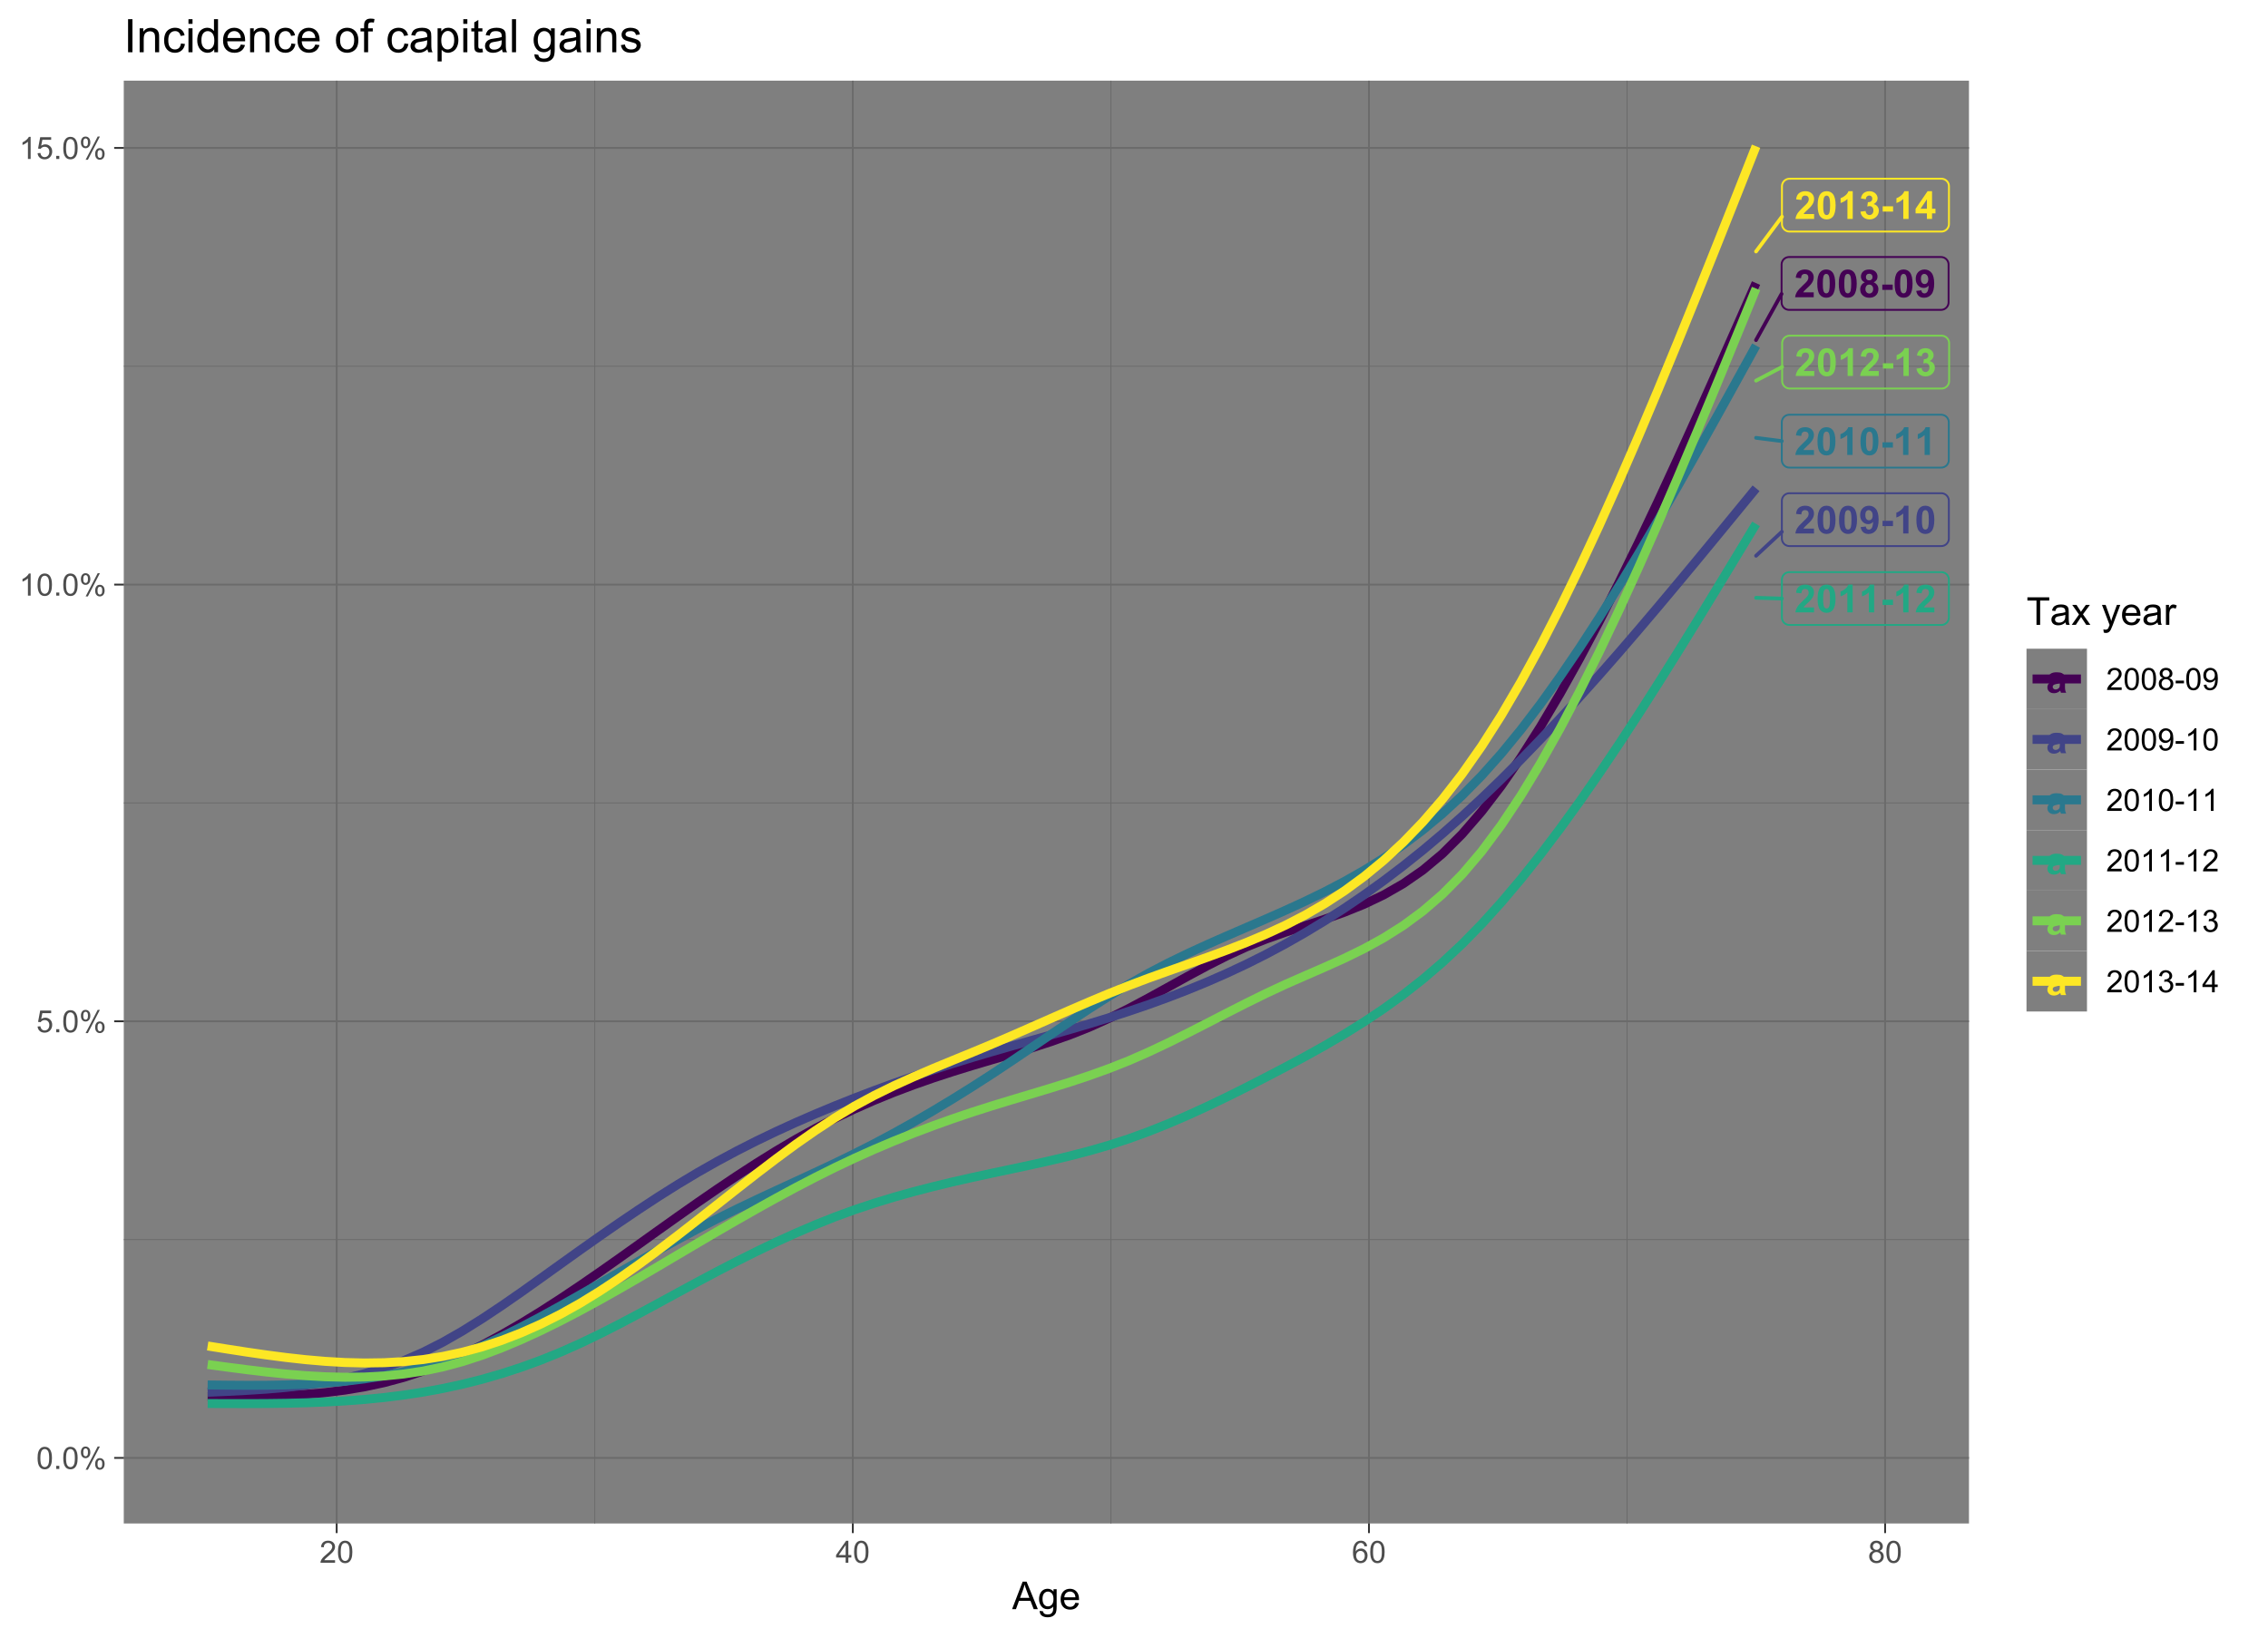<?xml version="1.0" encoding="UTF-8"?>
<svg xmlns="http://www.w3.org/2000/svg" xmlns:xlink="http://www.w3.org/1999/xlink" width="648pt" height="468pt" viewBox="0 0 648 468" version="1.1">
<defs>
<g>
<symbol overflow="visible" id="glyph0-0">
<path style="stroke:none;" d="M 1.379 0 L 1.379 -6.898 L 6.898 -6.898 L 6.898 0 Z M 1.551 -0.172 L 6.727 -0.172 L 6.727 -6.727 L 1.551 -6.727 Z M 1.551 -0.172 "/>
</symbol>
<symbol overflow="visible" id="glyph0-1">
<path style="stroke:none;" d="M 5.586 -1.406 L 5.586 0 L 0.273 0 C 0.328 -0.531 0.5 -1.035 0.789 -1.512 C 1.074 -1.988 1.645 -2.617 2.496 -3.406 C 3.176 -4.039 3.594 -4.473 3.75 -4.699 C 3.957 -5.012 4.059 -5.32 4.062 -5.629 C 4.059 -5.961 3.969 -6.219 3.789 -6.406 C 3.605 -6.586 3.355 -6.68 3.039 -6.68 C 2.723 -6.68 2.473 -6.582 2.285 -6.391 C 2.098 -6.199 1.988 -5.883 1.961 -5.445 L 0.453 -5.594 C 0.539 -6.426 0.82 -7.023 1.297 -7.391 C 1.77 -7.75 2.363 -7.934 3.078 -7.934 C 3.852 -7.934 4.465 -7.723 4.914 -7.301 C 5.359 -6.879 5.582 -6.355 5.586 -5.734 C 5.582 -5.379 5.52 -5.039 5.395 -4.719 C 5.266 -4.395 5.062 -4.059 4.785 -3.707 C 4.602 -3.473 4.27 -3.137 3.793 -2.699 C 3.312 -2.258 3.012 -1.969 2.887 -1.828 C 2.758 -1.684 2.656 -1.543 2.578 -1.406 Z M 5.586 -1.406 "/>
</symbol>
<symbol overflow="visible" id="glyph0-2">
<path style="stroke:none;" d="M 3.031 -7.934 C 3.789 -7.934 4.387 -7.66 4.824 -7.117 C 5.332 -6.465 5.59 -5.391 5.594 -3.898 C 5.59 -2.398 5.332 -1.324 4.82 -0.672 C 4.387 -0.137 3.789 0.129 3.031 0.133 C 2.258 0.129 1.637 -0.164 1.168 -0.754 C 0.695 -1.344 0.461 -2.398 0.465 -3.914 C 0.461 -5.398 0.719 -6.469 1.238 -7.125 C 1.664 -7.664 2.262 -7.934 3.031 -7.934 Z M 3.031 -6.68 C 2.844 -6.68 2.68 -6.621 2.539 -6.504 C 2.391 -6.387 2.281 -6.176 2.203 -5.875 C 2.098 -5.48 2.043 -4.82 2.047 -3.898 C 2.043 -2.969 2.09 -2.332 2.188 -1.984 C 2.277 -1.637 2.395 -1.406 2.539 -1.293 C 2.68 -1.176 2.844 -1.117 3.031 -1.121 C 3.211 -1.117 3.375 -1.176 3.52 -1.297 C 3.66 -1.41 3.773 -1.621 3.855 -1.926 C 3.957 -2.312 4.008 -2.969 4.012 -3.898 C 4.008 -4.82 3.961 -5.457 3.871 -5.809 C 3.773 -6.152 3.656 -6.387 3.516 -6.504 C 3.375 -6.621 3.211 -6.68 3.031 -6.68 Z M 3.031 -6.68 "/>
</symbol>
<symbol overflow="visible" id="glyph0-3">
<path style="stroke:none;" d="M 1.77 -4.266 C 1.375 -4.43 1.09 -4.656 0.914 -4.945 C 0.734 -5.234 0.645 -5.551 0.648 -5.898 C 0.645 -6.484 0.852 -6.969 1.266 -7.355 C 1.676 -7.738 2.258 -7.934 3.02 -7.934 C 3.766 -7.934 4.348 -7.738 4.766 -7.355 C 5.18 -6.969 5.391 -6.484 5.391 -5.898 C 5.391 -5.527 5.293 -5.199 5.105 -4.918 C 4.91 -4.629 4.645 -4.414 4.301 -4.266 C 4.738 -4.086 5.07 -3.828 5.301 -3.492 C 5.527 -3.152 5.641 -2.762 5.645 -2.324 C 5.641 -1.594 5.41 -1 4.945 -0.543 C 4.477 -0.086 3.855 0.141 3.09 0.141 C 2.367 0.141 1.77 -0.047 1.293 -0.426 C 0.727 -0.867 0.445 -1.477 0.449 -2.258 C 0.445 -2.68 0.551 -3.074 0.766 -3.434 C 0.973 -3.793 1.309 -4.07 1.77 -4.266 Z M 2.082 -5.789 C 2.078 -5.484 2.164 -5.246 2.336 -5.082 C 2.504 -4.91 2.73 -4.828 3.02 -4.828 C 3.301 -4.828 3.531 -4.914 3.707 -5.086 C 3.879 -5.258 3.965 -5.492 3.969 -5.793 C 3.965 -6.074 3.879 -6.301 3.711 -6.477 C 3.539 -6.645 3.316 -6.73 3.035 -6.734 C 2.742 -6.73 2.508 -6.645 2.34 -6.473 C 2.164 -6.297 2.078 -6.07 2.082 -5.789 Z M 1.941 -2.402 C 1.938 -1.984 2.047 -1.656 2.262 -1.426 C 2.473 -1.191 2.738 -1.078 3.062 -1.078 C 3.371 -1.078 3.629 -1.188 3.836 -1.414 C 4.039 -1.633 4.141 -1.957 4.145 -2.387 C 4.141 -2.754 4.039 -3.051 3.832 -3.277 C 3.621 -3.5 3.355 -3.613 3.039 -3.617 C 2.668 -3.613 2.391 -3.488 2.211 -3.234 C 2.027 -2.977 1.938 -2.699 1.941 -2.402 Z M 1.941 -2.402 "/>
</symbol>
<symbol overflow="visible" id="glyph0-4">
<path style="stroke:none;" d="M 0.621 -2.109 L 0.621 -3.621 L 3.594 -3.621 L 3.594 -2.109 Z M 0.621 -2.109 "/>
</symbol>
<symbol overflow="visible" id="glyph0-5">
<path style="stroke:none;" d="M 0.5 -1.828 L 1.969 -1.988 C 2 -1.688 2.09 -1.469 2.246 -1.324 C 2.395 -1.18 2.598 -1.105 2.848 -1.109 C 3.16 -1.105 3.426 -1.25 3.645 -1.539 C 3.863 -1.824 4 -2.422 4.062 -3.332 C 3.68 -2.887 3.207 -2.664 2.637 -2.668 C 2.012 -2.664 1.473 -2.906 1.027 -3.387 C 0.574 -3.867 0.352 -4.492 0.352 -5.262 C 0.352 -6.062 0.586 -6.707 1.062 -7.199 C 1.535 -7.688 2.145 -7.934 2.883 -7.934 C 3.684 -7.934 4.34 -7.621 4.855 -7.004 C 5.367 -6.379 5.625 -5.359 5.629 -3.945 C 5.625 -2.496 5.355 -1.453 4.824 -0.816 C 4.285 -0.176 3.59 0.141 2.734 0.141 C 2.113 0.141 1.613 -0.023 1.234 -0.352 C 0.852 -0.68 0.605 -1.172 0.5 -1.828 Z M 3.93 -5.137 C 3.926 -5.625 3.812 -6.004 3.59 -6.273 C 3.363 -6.543 3.105 -6.68 2.812 -6.68 C 2.531 -6.68 2.297 -6.566 2.117 -6.348 C 1.93 -6.121 1.84 -5.762 1.84 -5.262 C 1.84 -4.75 1.938 -4.375 2.141 -4.137 C 2.336 -3.895 2.59 -3.773 2.895 -3.777 C 3.184 -3.773 3.426 -3.887 3.629 -4.121 C 3.824 -4.348 3.926 -4.688 3.93 -5.137 Z M 3.93 -5.137 "/>
</symbol>
<symbol overflow="visible" id="glyph0-6">
<path style="stroke:none;" d="M 4.344 0 L 2.828 0 L 2.828 -5.707 C 2.273 -5.191 1.621 -4.809 0.875 -4.559 L 0.875 -5.934 C 1.266 -6.062 1.695 -6.309 2.16 -6.668 C 2.621 -7.027 2.941 -7.449 3.117 -7.934 L 4.344 -7.934 Z M 4.344 0 "/>
</symbol>
<symbol overflow="visible" id="glyph0-7">
<path style="stroke:none;" d="M 0.414 -2.098 L 1.883 -2.273 C 1.926 -1.898 2.051 -1.613 2.258 -1.418 C 2.461 -1.219 2.711 -1.117 3.004 -1.121 C 3.312 -1.117 3.574 -1.238 3.793 -1.477 C 4.004 -1.711 4.113 -2.031 4.113 -2.438 C 4.113 -2.816 4.008 -3.117 3.805 -3.34 C 3.598 -3.562 3.348 -3.672 3.055 -3.676 C 2.859 -3.672 2.629 -3.637 2.359 -3.562 L 2.527 -4.797 C 2.934 -4.785 3.246 -4.875 3.465 -5.062 C 3.676 -5.25 3.785 -5.5 3.789 -5.816 C 3.785 -6.078 3.707 -6.289 3.551 -6.453 C 3.395 -6.609 3.184 -6.691 2.922 -6.691 C 2.66 -6.691 2.438 -6.602 2.258 -6.422 C 2.07 -6.242 1.961 -5.977 1.926 -5.633 L 0.527 -5.871 C 0.621 -6.348 0.766 -6.727 0.965 -7.016 C 1.16 -7.297 1.434 -7.523 1.785 -7.688 C 2.133 -7.852 2.527 -7.934 2.965 -7.934 C 3.707 -7.934 4.301 -7.695 4.754 -7.223 C 5.121 -6.832 5.309 -6.395 5.309 -5.906 C 5.309 -5.211 4.93 -4.656 4.172 -4.246 C 4.625 -4.148 4.984 -3.93 5.258 -3.594 C 5.523 -3.254 5.66 -2.848 5.664 -2.371 C 5.66 -1.676 5.406 -1.086 4.902 -0.598 C 4.395 -0.113 3.766 0.129 3.012 0.133 C 2.297 0.129 1.703 -0.074 1.234 -0.484 C 0.762 -0.895 0.488 -1.434 0.414 -2.098 Z M 0.414 -2.098 "/>
</symbol>
<symbol overflow="visible" id="glyph0-8">
<path style="stroke:none;" d="M 3.438 0 L 3.438 -1.59 L 0.203 -1.59 L 0.203 -2.918 L 3.633 -7.934 L 4.906 -7.934 L 4.906 -2.922 L 5.887 -2.922 L 5.887 -1.59 L 4.906 -1.59 L 4.906 0 Z M 3.438 -2.922 L 3.438 -5.621 L 1.621 -2.922 Z M 3.438 -2.922 "/>
</symbol>
<symbol overflow="visible" id="glyph0-9">
<path style="stroke:none;" d="M 1.926 -3.977 L 0.551 -4.227 C 0.703 -4.773 0.969 -5.184 1.348 -5.453 C 1.723 -5.719 2.281 -5.852 3.031 -5.855 C 3.703 -5.852 4.207 -5.773 4.539 -5.613 C 4.867 -5.453 5.098 -5.25 5.234 -5.004 C 5.367 -4.758 5.438 -4.305 5.438 -3.648 L 5.422 -1.883 C 5.418 -1.375 5.441 -1.004 5.492 -0.766 C 5.539 -0.527 5.633 -0.273 5.77 0 L 4.27 0 C 4.227 -0.102 4.18 -0.25 4.125 -0.449 C 4.098 -0.535 4.078 -0.594 4.07 -0.625 C 3.809 -0.371 3.531 -0.184 3.238 -0.059 C 2.941 0.066 2.629 0.129 2.297 0.129 C 1.707 0.129 1.242 -0.031 0.902 -0.352 C 0.562 -0.672 0.391 -1.074 0.395 -1.562 C 0.391 -1.883 0.469 -2.172 0.625 -2.426 C 0.777 -2.68 0.992 -2.871 1.273 -3.008 C 1.547 -3.141 1.949 -3.262 2.48 -3.363 C 3.184 -3.496 3.676 -3.617 3.953 -3.734 L 3.953 -3.887 C 3.949 -4.176 3.875 -4.383 3.734 -4.508 C 3.586 -4.629 3.316 -4.691 2.922 -4.695 C 2.648 -4.691 2.438 -4.641 2.289 -4.535 C 2.137 -4.43 2.016 -4.242 1.926 -3.977 Z M 3.953 -2.75 C 3.754 -2.68 3.445 -2.602 3.027 -2.516 C 2.605 -2.422 2.332 -2.336 2.203 -2.254 C 2.008 -2.109 1.91 -1.93 1.91 -1.719 C 1.91 -1.504 1.988 -1.32 2.145 -1.168 C 2.301 -1.012 2.5 -0.938 2.75 -0.938 C 3.02 -0.938 3.281 -1.027 3.531 -1.207 C 3.711 -1.344 3.832 -1.508 3.891 -1.707 C 3.93 -1.832 3.949 -2.082 3.953 -2.449 Z M 3.953 -2.75 "/>
</symbol>
<symbol overflow="visible" id="glyph1-0">
<path style="stroke:none;" d="M 1.102 0 L 1.102 -5.5 L 5.5 -5.5 L 5.5 0 Z M 1.238 -0.137 L 5.363 -0.137 L 5.363 -5.363 L 1.238 -5.363 Z M 1.238 -0.137 "/>
</symbol>
<symbol overflow="visible" id="glyph1-1">
<path style="stroke:none;" d="M 0.367 -3.105 C 0.363 -3.848 0.438 -4.445 0.594 -4.902 C 0.742 -5.355 0.973 -5.707 1.277 -5.953 C 1.578 -6.199 1.957 -6.32 2.418 -6.324 C 2.754 -6.32 3.051 -6.254 3.309 -6.121 C 3.562 -5.984 3.773 -5.789 3.938 -5.531 C 4.102 -5.273 4.23 -4.961 4.328 -4.594 C 4.422 -4.227 4.469 -3.73 4.473 -3.105 C 4.469 -2.367 4.395 -1.77 4.242 -1.316 C 4.09 -0.859 3.863 -0.508 3.562 -0.262 C 3.258 -0.016 2.875 0.105 2.418 0.109 C 1.809 0.105 1.332 -0.109 0.988 -0.547 C 0.57 -1.066 0.363 -1.922 0.367 -3.105 Z M 1.16 -3.105 C 1.16 -2.07 1.281 -1.379 1.523 -1.039 C 1.766 -0.695 2.062 -0.527 2.418 -0.527 C 2.773 -0.527 3.074 -0.699 3.316 -1.043 C 3.559 -1.387 3.68 -2.074 3.68 -3.105 C 3.68 -4.145 3.559 -4.832 3.316 -5.172 C 3.074 -5.512 2.77 -5.684 2.41 -5.684 C 2.051 -5.684 1.77 -5.531 1.559 -5.234 C 1.293 -4.844 1.16 -4.137 1.16 -3.105 Z M 1.16 -3.105 "/>
</symbol>
<symbol overflow="visible" id="glyph1-2">
<path style="stroke:none;" d="M 0.801 0 L 0.801 -0.883 L 1.68 -0.883 L 1.68 0 Z M 0.801 0 "/>
</symbol>
<symbol overflow="visible" id="glyph1-3">
<path style="stroke:none;" d="M 0.512 -4.785 C 0.508 -5.234 0.621 -5.617 0.852 -5.934 C 1.074 -6.246 1.402 -6.402 1.836 -6.406 C 2.227 -6.402 2.555 -6.262 2.816 -5.98 C 3.074 -5.695 3.203 -5.281 3.207 -4.738 C 3.203 -4.203 3.074 -3.793 2.812 -3.508 C 2.547 -3.219 2.223 -3.074 1.844 -3.078 C 1.461 -3.074 1.145 -3.215 0.891 -3.5 C 0.637 -3.781 0.508 -4.211 0.512 -4.785 Z M 1.855 -5.875 C 1.664 -5.871 1.504 -5.789 1.379 -5.625 C 1.246 -5.457 1.184 -5.152 1.188 -4.711 C 1.184 -4.305 1.246 -4.02 1.379 -3.855 C 1.504 -3.691 1.664 -3.609 1.855 -3.609 C 2.047 -3.609 2.207 -3.691 2.34 -3.859 C 2.465 -4.023 2.531 -4.328 2.531 -4.77 C 2.531 -5.176 2.465 -5.461 2.336 -5.625 C 2.207 -5.789 2.047 -5.871 1.855 -5.875 Z M 1.859 0.23 L 5.305 -6.406 L 5.934 -6.406 L 2.5 0.23 Z M 4.586 -1.477 C 4.582 -1.93 4.695 -2.312 4.926 -2.625 C 5.148 -2.938 5.477 -3.094 5.914 -3.098 C 6.305 -3.094 6.633 -2.953 6.895 -2.672 C 7.152 -2.391 7.281 -1.977 7.285 -1.43 C 7.281 -0.898 7.152 -0.488 6.891 -0.199 C 6.625 0.086 6.301 0.227 5.918 0.23 C 5.535 0.227 5.215 0.09 4.965 -0.195 C 4.707 -0.477 4.582 -0.906 4.586 -1.477 Z M 5.934 -2.566 C 5.734 -2.566 5.574 -2.48 5.449 -2.316 C 5.32 -2.145 5.254 -1.84 5.258 -1.402 C 5.254 -0.996 5.32 -0.715 5.449 -0.551 C 5.578 -0.383 5.738 -0.297 5.93 -0.301 C 6.125 -0.297 6.285 -0.383 6.418 -0.551 C 6.543 -0.715 6.609 -1.016 6.609 -1.461 C 6.609 -1.863 6.543 -2.148 6.414 -2.316 C 6.285 -2.48 6.125 -2.566 5.934 -2.566 Z M 5.934 -2.566 "/>
</symbol>
<symbol overflow="visible" id="glyph1-4">
<path style="stroke:none;" d="M 0.367 -1.648 L 1.176 -1.719 C 1.234 -1.32 1.375 -1.023 1.594 -0.824 C 1.812 -0.625 2.078 -0.527 2.391 -0.527 C 2.762 -0.527 3.074 -0.668 3.336 -0.949 C 3.59 -1.23 3.719 -1.602 3.723 -2.066 C 3.719 -2.504 3.594 -2.852 3.348 -3.109 C 3.098 -3.363 2.773 -3.492 2.375 -3.492 C 2.125 -3.492 1.902 -3.434 1.703 -3.32 C 1.5 -3.207 1.344 -3.062 1.23 -2.883 L 0.504 -2.977 L 1.113 -6.215 L 4.246 -6.215 L 4.246 -5.473 L 1.73 -5.473 L 1.391 -3.781 C 1.766 -4.039 2.164 -4.172 2.582 -4.176 C 3.129 -4.172 3.594 -3.98 3.973 -3.605 C 4.352 -3.223 4.539 -2.734 4.543 -2.137 C 4.539 -1.562 4.375 -1.07 4.043 -0.656 C 3.637 -0.148 3.086 0.105 2.391 0.109 C 1.816 0.105 1.348 -0.051 0.984 -0.371 C 0.621 -0.691 0.414 -1.117 0.367 -1.648 Z M 0.367 -1.648 "/>
</symbol>
<symbol overflow="visible" id="glyph1-5">
<path style="stroke:none;" d="M 3.277 0 L 2.504 0 L 2.504 -4.93 C 2.316 -4.75 2.074 -4.574 1.773 -4.395 C 1.469 -4.215 1.195 -4.082 0.957 -3.996 L 0.957 -4.742 C 1.387 -4.941 1.766 -5.188 2.09 -5.48 C 2.414 -5.77 2.645 -6.051 2.781 -6.324 L 3.277 -6.324 Z M 3.277 0 "/>
</symbol>
<symbol overflow="visible" id="glyph1-6">
<path style="stroke:none;" d="M 4.43 -0.742 L 4.43 0 L 0.266 0 C 0.258 -0.188 0.289 -0.367 0.355 -0.539 C 0.461 -0.82 0.629 -1.098 0.863 -1.375 C 1.094 -1.648 1.434 -1.965 1.879 -2.328 C 2.562 -2.887 3.023 -3.332 3.266 -3.664 C 3.5 -3.988 3.621 -4.301 3.625 -4.594 C 3.621 -4.898 3.512 -5.156 3.297 -5.367 C 3.074 -5.578 2.789 -5.684 2.441 -5.684 C 2.066 -5.684 1.77 -5.57 1.547 -5.348 C 1.32 -5.125 1.207 -4.816 1.207 -4.422 L 0.414 -4.504 C 0.465 -5.094 0.668 -5.543 1.027 -5.855 C 1.379 -6.164 1.855 -6.32 2.457 -6.324 C 3.059 -6.32 3.539 -6.152 3.891 -5.82 C 4.242 -5.484 4.418 -5.07 4.422 -4.578 C 4.418 -4.32 4.367 -4.074 4.266 -3.832 C 4.164 -3.59 3.992 -3.332 3.754 -3.062 C 3.512 -2.793 3.113 -2.426 2.562 -1.957 C 2.094 -1.566 1.797 -1.301 1.664 -1.16 C 1.531 -1.02 1.422 -0.879 1.34 -0.742 Z M 4.43 -0.742 "/>
</symbol>
<symbol overflow="visible" id="glyph1-7">
<path style="stroke:none;" d="M 2.844 0 L 2.844 -1.508 L 0.113 -1.508 L 0.113 -2.219 L 2.988 -6.301 L 3.617 -6.301 L 3.617 -2.219 L 4.469 -2.219 L 4.469 -1.508 L 3.617 -1.508 L 3.617 0 Z M 2.844 -2.219 L 2.844 -5.059 L 0.871 -2.219 Z M 2.844 -2.219 "/>
</symbol>
<symbol overflow="visible" id="glyph1-8">
<path style="stroke:none;" d="M 4.379 -4.758 L 3.609 -4.695 C 3.539 -4.996 3.441 -5.219 3.316 -5.359 C 3.105 -5.574 2.848 -5.684 2.543 -5.688 C 2.297 -5.684 2.078 -5.617 1.895 -5.484 C 1.648 -5.305 1.457 -5.043 1.32 -4.703 C 1.176 -4.363 1.105 -3.879 1.102 -3.25 C 1.285 -3.531 1.512 -3.742 1.781 -3.879 C 2.051 -4.016 2.332 -4.082 2.629 -4.086 C 3.141 -4.082 3.578 -3.895 3.945 -3.516 C 4.305 -3.137 4.488 -2.645 4.492 -2.047 C 4.488 -1.648 4.402 -1.281 4.234 -0.941 C 4.062 -0.602 3.828 -0.34 3.531 -0.16 C 3.23 0.02 2.895 0.105 2.52 0.109 C 1.871 0.105 1.344 -0.129 0.941 -0.602 C 0.531 -1.074 0.328 -1.855 0.332 -2.949 C 0.328 -4.16 0.551 -5.047 1.004 -5.602 C 1.395 -6.082 1.926 -6.32 2.59 -6.324 C 3.086 -6.32 3.492 -6.184 3.809 -5.906 C 4.125 -5.629 4.312 -5.246 4.379 -4.758 Z M 1.219 -2.039 C 1.219 -1.773 1.273 -1.516 1.387 -1.273 C 1.5 -1.027 1.66 -0.844 1.863 -0.719 C 2.066 -0.59 2.277 -0.527 2.504 -0.527 C 2.828 -0.527 3.109 -0.656 3.348 -0.922 C 3.578 -1.184 3.695 -1.543 3.699 -2 C 3.695 -2.43 3.582 -2.773 3.352 -3.027 C 3.117 -3.273 2.824 -3.398 2.477 -3.402 C 2.121 -3.398 1.824 -3.273 1.582 -3.027 C 1.34 -2.773 1.219 -2.445 1.219 -2.039 Z M 1.219 -2.039 "/>
</symbol>
<symbol overflow="visible" id="glyph1-9">
<path style="stroke:none;" d="M 1.555 -3.418 C 1.23 -3.531 0.992 -3.699 0.84 -3.918 C 0.684 -4.133 0.609 -4.395 0.609 -4.699 C 0.609 -5.156 0.773 -5.539 1.102 -5.855 C 1.43 -6.164 1.867 -6.32 2.418 -6.324 C 2.969 -6.32 3.41 -6.16 3.746 -5.844 C 4.078 -5.523 4.246 -5.137 4.25 -4.68 C 4.246 -4.387 4.172 -4.133 4.02 -3.918 C 3.863 -3.699 3.629 -3.531 3.32 -3.418 C 3.707 -3.285 4 -3.082 4.203 -2.805 C 4.402 -2.52 4.504 -2.184 4.508 -1.801 C 4.504 -1.258 4.312 -0.805 3.934 -0.441 C 3.551 -0.074 3.051 0.105 2.434 0.109 C 1.809 0.105 1.309 -0.074 0.926 -0.441 C 0.543 -0.809 0.352 -1.27 0.355 -1.82 C 0.352 -2.23 0.457 -2.574 0.668 -2.852 C 0.875 -3.125 1.168 -3.312 1.555 -3.418 Z M 1.402 -4.727 C 1.398 -4.426 1.496 -4.184 1.688 -3.996 C 1.879 -3.805 2.129 -3.707 2.438 -3.711 C 2.734 -3.707 2.977 -3.801 3.168 -3.992 C 3.355 -4.176 3.449 -4.406 3.453 -4.684 C 3.449 -4.965 3.352 -5.203 3.16 -5.398 C 2.961 -5.586 2.719 -5.684 2.43 -5.688 C 2.129 -5.684 1.883 -5.59 1.691 -5.402 C 1.496 -5.215 1.398 -4.988 1.402 -4.727 Z M 1.152 -1.816 C 1.148 -1.598 1.199 -1.383 1.309 -1.176 C 1.41 -0.969 1.566 -0.809 1.773 -0.695 C 1.98 -0.582 2.203 -0.527 2.441 -0.527 C 2.809 -0.527 3.113 -0.645 3.355 -0.883 C 3.594 -1.121 3.715 -1.426 3.719 -1.793 C 3.715 -2.164 3.59 -2.469 3.344 -2.715 C 3.094 -2.957 2.785 -3.082 2.414 -3.082 C 2.051 -3.082 1.75 -2.961 1.512 -2.719 C 1.27 -2.477 1.148 -2.176 1.152 -1.816 Z M 1.152 -1.816 "/>
</symbol>
<symbol overflow="visible" id="glyph1-10">
<path style="stroke:none;" d="M 0.281 -1.891 L 0.281 -2.668 L 2.656 -2.668 L 2.656 -1.891 Z M 0.281 -1.891 "/>
</symbol>
<symbol overflow="visible" id="glyph1-11">
<path style="stroke:none;" d="M 0.48 -1.457 L 1.227 -1.527 C 1.285 -1.172 1.406 -0.918 1.586 -0.762 C 1.762 -0.605 1.988 -0.527 2.27 -0.527 C 2.504 -0.527 2.715 -0.582 2.895 -0.691 C 3.074 -0.801 3.219 -0.945 3.336 -1.129 C 3.445 -1.309 3.543 -1.555 3.621 -1.863 C 3.699 -2.172 3.738 -2.484 3.738 -2.809 C 3.738 -2.84 3.734 -2.895 3.734 -2.965 C 3.578 -2.715 3.367 -2.512 3.102 -2.363 C 2.828 -2.207 2.539 -2.133 2.23 -2.137 C 1.707 -2.133 1.266 -2.32 0.906 -2.703 C 0.543 -3.078 0.363 -3.578 0.367 -4.199 C 0.363 -4.836 0.551 -5.348 0.93 -5.738 C 1.305 -6.125 1.777 -6.32 2.348 -6.324 C 2.754 -6.32 3.129 -6.211 3.469 -5.992 C 3.809 -5.77 4.066 -5.457 4.242 -5.051 C 4.418 -4.641 4.504 -4.047 4.508 -3.277 C 4.504 -2.469 4.418 -1.828 4.246 -1.355 C 4.07 -0.875 3.809 -0.512 3.465 -0.266 C 3.117 -0.016 2.715 0.105 2.25 0.109 C 1.758 0.105 1.355 -0.027 1.043 -0.301 C 0.73 -0.574 0.543 -0.961 0.48 -1.457 Z M 3.648 -4.238 C 3.645 -4.676 3.527 -5.027 3.293 -5.293 C 3.055 -5.551 2.77 -5.684 2.441 -5.684 C 2.094 -5.684 1.793 -5.543 1.543 -5.262 C 1.285 -4.98 1.16 -4.617 1.16 -4.172 C 1.16 -3.77 1.281 -3.441 1.523 -3.195 C 1.766 -2.941 2.062 -2.816 2.418 -2.82 C 2.773 -2.816 3.066 -2.941 3.301 -3.195 C 3.527 -3.441 3.645 -3.789 3.648 -4.238 Z M 3.648 -4.238 "/>
</symbol>
<symbol overflow="visible" id="glyph1-12">
<path style="stroke:none;" d="M 0.371 -1.664 L 1.145 -1.766 C 1.23 -1.324 1.383 -1.008 1.598 -0.816 C 1.809 -0.621 2.066 -0.527 2.375 -0.527 C 2.734 -0.527 3.043 -0.652 3.297 -0.906 C 3.547 -1.156 3.672 -1.469 3.676 -1.844 C 3.672 -2.195 3.555 -2.488 3.324 -2.719 C 3.09 -2.949 2.797 -3.062 2.441 -3.066 C 2.293 -3.062 2.109 -3.035 1.895 -2.98 L 1.98 -3.66 C 2.031 -3.652 2.07 -3.648 2.105 -3.652 C 2.434 -3.648 2.73 -3.734 2.996 -3.91 C 3.254 -4.078 3.387 -4.344 3.391 -4.703 C 3.387 -4.984 3.289 -5.219 3.102 -5.406 C 2.906 -5.59 2.66 -5.684 2.359 -5.688 C 2.055 -5.684 1.805 -5.59 1.605 -5.402 C 1.402 -5.215 1.273 -4.93 1.219 -4.555 L 0.445 -4.691 C 0.539 -5.207 0.754 -5.609 1.09 -5.895 C 1.426 -6.18 1.844 -6.32 2.344 -6.324 C 2.688 -6.32 3.004 -6.246 3.293 -6.102 C 3.582 -5.953 3.801 -5.754 3.953 -5.5 C 4.105 -5.242 4.184 -4.973 4.184 -4.688 C 4.184 -4.414 4.109 -4.164 3.965 -3.945 C 3.816 -3.719 3.602 -3.543 3.316 -3.41 C 3.688 -3.324 3.977 -3.145 4.184 -2.875 C 4.391 -2.602 4.492 -2.262 4.496 -1.859 C 4.492 -1.305 4.293 -0.84 3.895 -0.461 C 3.492 -0.078 2.984 0.109 2.371 0.113 C 1.816 0.109 1.355 -0.051 0.992 -0.379 C 0.625 -0.707 0.418 -1.137 0.371 -1.664 Z M 0.371 -1.664 "/>
</symbol>
<symbol overflow="visible" id="glyph2-0">
<path style="stroke:none;" d="M 1.375 0 L 1.375 -6.875 L 6.875 -6.875 L 6.875 0 Z M 1.547 -0.172 L 6.703 -0.172 L 6.703 -6.703 L 1.547 -6.703 Z M 1.547 -0.172 "/>
</symbol>
<symbol overflow="visible" id="glyph2-1">
<path style="stroke:none;" d="M -0.016 0 L 3.008 -7.875 L 4.129 -7.875 L 7.352 0 L 6.164 0 L 5.246 -2.383 L 1.953 -2.383 L 1.09 0 Z M 2.258 -3.234 L 4.926 -3.234 L 4.102 -5.414 C 3.852 -6.074 3.664 -6.617 3.547 -7.047 C 3.441 -6.539 3.301 -6.039 3.121 -5.543 Z M 2.258 -3.234 "/>
</symbol>
<symbol overflow="visible" id="glyph2-2">
<path style="stroke:none;" d="M 0.547 0.473 L 1.488 0.613 C 1.527 0.898 1.637 1.109 1.816 1.246 C 2.055 1.422 2.379 1.512 2.797 1.516 C 3.242 1.512 3.59 1.422 3.832 1.246 C 4.074 1.062 4.238 0.812 4.328 0.492 C 4.379 0.297 4.402 -0.113 4.398 -0.746 C 3.973 -0.246 3.445 0 2.82 0 C 2.031 0 1.426 -0.281 1 -0.848 C 0.566 -1.41 0.352 -2.09 0.355 -2.883 C 0.352 -3.426 0.449 -3.926 0.648 -4.391 C 0.844 -4.848 1.129 -5.203 1.504 -5.457 C 1.875 -5.703 2.316 -5.828 2.824 -5.832 C 3.496 -5.828 4.051 -5.559 4.492 -5.016 L 4.492 -5.703 L 5.383 -5.703 L 5.383 -0.773 C 5.379 0.113 5.289 0.742 5.109 1.113 C 4.93 1.484 4.641 1.777 4.25 1.992 C 3.855 2.207 3.375 2.312 2.805 2.316 C 2.121 2.312 1.57 2.16 1.152 1.855 C 0.734 1.547 0.531 1.086 0.547 0.473 Z M 1.348 -2.953 C 1.348 -2.203 1.496 -1.656 1.793 -1.316 C 2.09 -0.969 2.461 -0.797 2.91 -0.801 C 3.352 -0.797 3.723 -0.969 4.027 -1.312 C 4.324 -1.656 4.477 -2.191 4.48 -2.922 C 4.477 -3.617 4.32 -4.145 4.016 -4.5 C 3.703 -4.852 3.332 -5.027 2.895 -5.031 C 2.465 -5.027 2.098 -4.852 1.797 -4.508 C 1.496 -4.156 1.348 -3.641 1.348 -2.953 Z M 1.348 -2.953 "/>
</symbol>
<symbol overflow="visible" id="glyph2-3">
<path style="stroke:none;" d="M 4.629 -1.836 L 5.629 -1.715 C 5.469 -1.125 5.176 -0.672 4.75 -0.352 C 4.324 -0.031 3.781 0.129 3.121 0.129 C 2.281 0.129 1.617 -0.125 1.133 -0.641 C 0.641 -1.152 0.398 -1.875 0.402 -2.805 C 0.398 -3.762 0.645 -4.504 1.145 -5.035 C 1.637 -5.562 2.277 -5.828 3.066 -5.832 C 3.824 -5.828 4.449 -5.57 4.934 -5.051 C 5.418 -4.531 5.66 -3.801 5.66 -2.863 C 5.66 -2.805 5.656 -2.719 5.656 -2.605 L 1.402 -2.605 C 1.434 -1.977 1.613 -1.496 1.934 -1.164 C 2.25 -0.828 2.645 -0.66 3.125 -0.664 C 3.477 -0.66 3.781 -0.754 4.031 -0.945 C 4.281 -1.129 4.48 -1.426 4.629 -1.836 Z M 1.457 -3.398 L 4.641 -3.398 C 4.598 -3.879 4.473 -4.238 4.273 -4.48 C 3.961 -4.852 3.562 -5.039 3.078 -5.039 C 2.629 -5.039 2.258 -4.891 1.957 -4.594 C 1.652 -4.297 1.484 -3.898 1.457 -3.398 Z M 1.457 -3.398 "/>
</symbol>
<symbol overflow="visible" id="glyph2-4">
<path style="stroke:none;" d="M 2.852 0 L 2.852 -6.945 L 0.258 -6.945 L 0.258 -7.875 L 6.5 -7.875 L 6.5 -6.945 L 3.895 -6.945 L 3.895 0 Z M 2.852 0 "/>
</symbol>
<symbol overflow="visible" id="glyph2-5">
<path style="stroke:none;" d="M 4.445 -0.703 C 4.086 -0.398 3.742 -0.184 3.414 -0.059 C 3.082 0.066 2.727 0.129 2.348 0.129 C 1.719 0.129 1.238 -0.023 0.902 -0.328 C 0.566 -0.633 0.398 -1.023 0.398 -1.504 C 0.398 -1.781 0.461 -2.035 0.586 -2.27 C 0.711 -2.496 0.875 -2.684 1.086 -2.824 C 1.289 -2.965 1.523 -3.07 1.781 -3.141 C 1.969 -3.191 2.254 -3.238 2.641 -3.289 C 3.418 -3.375 3.992 -3.488 4.367 -3.621 C 4.367 -3.754 4.371 -3.836 4.371 -3.871 C 4.371 -4.266 4.277 -4.543 4.098 -4.703 C 3.848 -4.918 3.48 -5.027 2.996 -5.031 C 2.539 -5.027 2.203 -4.949 1.988 -4.793 C 1.77 -4.633 1.609 -4.352 1.508 -3.949 L 0.562 -4.078 C 0.648 -4.48 0.789 -4.805 0.988 -5.055 C 1.184 -5.301 1.469 -5.492 1.844 -5.629 C 2.215 -5.762 2.645 -5.828 3.137 -5.832 C 3.621 -5.828 4.02 -5.773 4.324 -5.66 C 4.629 -5.543 4.852 -5.398 4.996 -5.227 C 5.137 -5.055 5.238 -4.836 5.297 -4.57 C 5.328 -4.406 5.344 -4.109 5.344 -3.68 L 5.344 -2.391 C 5.344 -1.492 5.363 -0.922 5.406 -0.684 C 5.445 -0.445 5.527 -0.219 5.648 0 L 4.641 0 C 4.539 -0.199 4.473 -0.434 4.445 -0.703 Z M 4.367 -2.863 C 4.012 -2.719 3.488 -2.598 2.789 -2.496 C 2.391 -2.438 2.105 -2.371 1.941 -2.301 C 1.773 -2.227 1.648 -2.121 1.562 -1.988 C 1.473 -1.848 1.43 -1.695 1.43 -1.531 C 1.43 -1.27 1.527 -1.055 1.723 -0.887 C 1.918 -0.711 2.203 -0.625 2.578 -0.629 C 2.949 -0.625 3.277 -0.707 3.57 -0.871 C 3.859 -1.031 4.074 -1.254 4.211 -1.543 C 4.312 -1.754 4.363 -2.078 4.367 -2.508 Z M 4.367 -2.863 "/>
</symbol>
<symbol overflow="visible" id="glyph2-6">
<path style="stroke:none;" d="M 0.082 0 L 2.164 -2.965 L 0.234 -5.703 L 1.445 -5.703 L 2.32 -4.367 C 2.484 -4.109 2.617 -3.898 2.719 -3.727 C 2.875 -3.961 3.02 -4.168 3.152 -4.355 L 4.113 -5.703 L 5.27 -5.703 L 3.297 -3.02 L 5.418 0 L 4.234 0 L 3.062 -1.773 L 2.75 -2.25 L 1.25 0 Z M 0.082 0 "/>
</symbol>
<symbol overflow="visible" id="glyph2-7">
<path style="stroke:none;" d=""/>
</symbol>
<symbol overflow="visible" id="glyph2-8">
<path style="stroke:none;" d="M 0.684 2.195 L 0.574 1.289 C 0.785 1.344 0.969 1.371 1.129 1.375 C 1.34 1.371 1.512 1.336 1.641 1.266 C 1.77 1.195 1.875 1.094 1.961 0.969 C 2.02 0.867 2.117 0.629 2.258 0.246 C 2.27 0.191 2.301 0.113 2.344 0.012 L 0.176 -5.703 L 1.219 -5.703 L 2.406 -2.402 C 2.559 -1.98 2.695 -1.539 2.82 -1.078 C 2.926 -1.523 3.059 -1.957 3.219 -2.379 L 4.438 -5.703 L 5.402 -5.703 L 3.234 0.098 C 3 0.719 2.816 1.148 2.691 1.391 C 2.516 1.703 2.32 1.938 2.098 2.09 C 1.875 2.238 1.609 2.312 1.305 2.316 C 1.117 2.312 0.91 2.273 0.684 2.195 Z M 0.684 2.195 "/>
</symbol>
<symbol overflow="visible" id="glyph2-9">
<path style="stroke:none;" d="M 0.715 0 L 0.715 -5.703 L 1.586 -5.703 L 1.586 -4.84 C 1.805 -5.242 2.008 -5.508 2.199 -5.637 C 2.383 -5.766 2.59 -5.828 2.82 -5.832 C 3.141 -5.828 3.473 -5.727 3.812 -5.523 L 3.48 -4.625 C 3.242 -4.762 3.004 -4.832 2.773 -4.836 C 2.555 -4.832 2.363 -4.77 2.199 -4.645 C 2.027 -4.516 1.91 -4.34 1.844 -4.113 C 1.73 -3.77 1.676 -3.391 1.68 -2.984 L 1.68 0 Z M 0.715 0 "/>
</symbol>
<symbol overflow="visible" id="glyph3-0">
<path style="stroke:none;" d="M 1.648 0 L 1.648 -8.25 L 8.25 -8.25 L 8.25 0 Z M 1.855 -0.207 L 8.043 -0.207 L 8.043 -8.043 L 1.855 -8.043 Z M 1.855 -0.207 "/>
</symbol>
<symbol overflow="visible" id="glyph3-1">
<path style="stroke:none;" d="M 1.23 0 L 1.23 -9.449 L 2.48 -9.449 L 2.48 0 Z M 1.23 0 "/>
</symbol>
<symbol overflow="visible" id="glyph3-2">
<path style="stroke:none;" d="M 0.871 0 L 0.871 -6.844 L 1.914 -6.844 L 1.914 -5.871 C 2.414 -6.621 3.141 -6.996 4.094 -7 C 4.504 -6.996 4.883 -6.922 5.23 -6.777 C 5.574 -6.625 5.832 -6.43 6.008 -6.191 C 6.176 -5.949 6.297 -5.664 6.367 -5.336 C 6.41 -5.121 6.434 -4.746 6.434 -4.207 L 6.434 0 L 5.273 0 L 5.273 -4.164 C 5.273 -4.633 5.227 -4.984 5.137 -5.223 C 5.043 -5.453 4.883 -5.641 4.656 -5.781 C 4.426 -5.918 4.156 -5.988 3.848 -5.992 C 3.352 -5.988 2.926 -5.832 2.566 -5.523 C 2.207 -5.207 2.027 -4.613 2.031 -3.738 L 2.031 0 Z M 0.871 0 "/>
</symbol>
<symbol overflow="visible" id="glyph3-3">
<path style="stroke:none;" d="M 5.336 -2.508 L 6.477 -2.359 C 6.348 -1.57 6.031 -0.953 5.52 -0.512 C 5.004 -0.066 4.371 0.152 3.629 0.156 C 2.688 0.152 1.934 -0.152 1.367 -0.762 C 0.797 -1.375 0.516 -2.254 0.516 -3.398 C 0.516 -4.133 0.637 -4.777 0.883 -5.336 C 1.125 -5.887 1.496 -6.301 2 -6.582 C 2.5 -6.855 3.047 -6.996 3.637 -7 C 4.375 -6.996 4.98 -6.809 5.457 -6.434 C 5.926 -6.059 6.23 -5.523 6.367 -4.836 L 5.238 -4.66 C 5.129 -5.117 4.938 -5.465 4.668 -5.699 C 4.395 -5.93 4.066 -6.047 3.68 -6.047 C 3.094 -6.047 2.617 -5.836 2.254 -5.418 C 1.887 -4.996 1.703 -4.332 1.707 -3.43 C 1.703 -2.508 1.879 -1.84 2.234 -1.426 C 2.586 -1.004 3.047 -0.797 3.617 -0.801 C 4.07 -0.797 4.453 -0.938 4.758 -1.219 C 5.062 -1.496 5.254 -1.926 5.336 -2.508 Z M 5.336 -2.508 "/>
</symbol>
<symbol overflow="visible" id="glyph3-4">
<path style="stroke:none;" d="M 0.875 -8.113 L 0.875 -9.449 L 2.035 -9.449 L 2.035 -8.113 Z M 0.875 0 L 0.875 -6.844 L 2.035 -6.844 L 2.035 0 Z M 0.875 0 "/>
</symbol>
<symbol overflow="visible" id="glyph3-5">
<path style="stroke:none;" d="M 5.312 0 L 5.312 -0.863 C 4.875 -0.184 4.238 0.152 3.398 0.156 C 2.852 0.152 2.348 0.004 1.891 -0.293 C 1.434 -0.594 1.078 -1.012 0.828 -1.555 C 0.574 -2.094 0.449 -2.715 0.453 -3.414 C 0.449 -4.098 0.562 -4.719 0.793 -5.273 C 1.016 -5.828 1.359 -6.254 1.816 -6.555 C 2.27 -6.848 2.777 -6.996 3.344 -7 C 3.754 -6.996 4.121 -6.91 4.445 -6.738 C 4.766 -6.562 5.027 -6.336 5.234 -6.059 L 5.234 -9.449 L 6.387 -9.449 L 6.387 0 Z M 1.645 -3.414 C 1.641 -2.535 1.824 -1.879 2.199 -1.449 C 2.566 -1.012 3.004 -0.797 3.508 -0.801 C 4.012 -0.797 4.441 -1.004 4.797 -1.422 C 5.152 -1.832 5.332 -2.465 5.332 -3.32 C 5.332 -4.254 5.148 -4.941 4.789 -5.379 C 4.422 -5.816 3.977 -6.035 3.453 -6.039 C 2.934 -6.035 2.504 -5.824 2.16 -5.406 C 1.812 -4.984 1.641 -4.32 1.645 -3.414 Z M 1.645 -3.414 "/>
</symbol>
<symbol overflow="visible" id="glyph3-6">
<path style="stroke:none;" d="M 5.555 -2.203 L 6.754 -2.055 C 6.562 -1.352 6.211 -0.809 5.703 -0.422 C 5.188 -0.039 4.535 0.152 3.746 0.156 C 2.738 0.152 1.945 -0.152 1.363 -0.77 C 0.773 -1.383 0.48 -2.25 0.484 -3.363 C 0.48 -4.516 0.777 -5.41 1.371 -6.047 C 1.965 -6.68 2.734 -6.996 3.68 -7 C 4.594 -6.996 5.34 -6.684 5.922 -6.062 C 6.5 -5.438 6.789 -4.562 6.793 -3.434 C 6.789 -3.363 6.789 -3.258 6.785 -3.125 L 1.684 -3.125 C 1.723 -2.371 1.938 -1.797 2.32 -1.398 C 2.703 -0.996 3.18 -0.797 3.75 -0.801 C 4.176 -0.797 4.539 -0.906 4.84 -1.133 C 5.141 -1.352 5.379 -1.711 5.555 -2.203 Z M 1.746 -4.078 L 5.57 -4.078 C 5.516 -4.656 5.367 -5.086 5.129 -5.375 C 4.758 -5.82 4.281 -6.047 3.691 -6.047 C 3.16 -6.047 2.711 -5.867 2.348 -5.512 C 1.984 -5.152 1.785 -4.676 1.746 -4.078 Z M 1.746 -4.078 "/>
</symbol>
<symbol overflow="visible" id="glyph3-7">
<path style="stroke:none;" d=""/>
</symbol>
<symbol overflow="visible" id="glyph3-8">
<path style="stroke:none;" d="M 0.438 -3.422 C 0.434 -4.688 0.785 -5.625 1.496 -6.238 C 2.082 -6.742 2.801 -6.996 3.648 -7 C 4.586 -6.996 5.355 -6.688 5.953 -6.074 C 6.551 -5.453 6.848 -4.602 6.852 -3.52 C 6.848 -2.637 6.715 -1.945 6.453 -1.441 C 6.188 -0.934 5.805 -0.539 5.301 -0.262 C 4.793 0.016 4.242 0.152 3.648 0.156 C 2.688 0.152 1.914 -0.152 1.324 -0.766 C 0.73 -1.379 0.434 -2.266 0.438 -3.422 Z M 1.629 -3.422 C 1.629 -2.547 1.82 -1.891 2.203 -1.453 C 2.586 -1.016 3.066 -0.797 3.648 -0.801 C 4.223 -0.797 4.703 -1.016 5.086 -1.457 C 5.469 -1.891 5.66 -2.559 5.66 -3.461 C 5.66 -4.305 5.465 -4.945 5.082 -5.383 C 4.691 -5.816 4.215 -6.035 3.648 -6.039 C 3.066 -6.035 2.586 -5.816 2.203 -5.387 C 1.82 -4.949 1.629 -4.297 1.629 -3.422 Z M 1.629 -3.422 "/>
</symbol>
<symbol overflow="visible" id="glyph3-9">
<path style="stroke:none;" d="M 1.148 0 L 1.148 -5.941 L 0.121 -5.941 L 0.121 -6.844 L 1.148 -6.844 L 1.148 -7.574 C 1.148 -8.031 1.188 -8.371 1.27 -8.598 C 1.379 -8.895 1.574 -9.141 1.859 -9.328 C 2.137 -9.516 2.531 -9.609 3.043 -9.609 C 3.363 -9.609 3.727 -9.57 4.125 -9.492 L 3.949 -8.48 C 3.707 -8.52 3.48 -8.543 3.27 -8.547 C 2.914 -8.543 2.664 -8.469 2.52 -8.32 C 2.371 -8.168 2.297 -7.887 2.301 -7.477 L 2.301 -6.844 L 3.637 -6.844 L 3.637 -5.941 L 2.301 -5.941 L 2.301 0 Z M 1.148 0 "/>
</symbol>
<symbol overflow="visible" id="glyph3-10">
<path style="stroke:none;" d="M 5.336 -0.844 C 4.902 -0.477 4.488 -0.219 4.094 -0.07 C 3.695 0.078 3.27 0.152 2.816 0.156 C 2.062 0.152 1.484 -0.027 1.082 -0.395 C 0.676 -0.762 0.473 -1.234 0.477 -1.805 C 0.473 -2.141 0.551 -2.445 0.703 -2.723 C 0.855 -3 1.055 -3.223 1.305 -3.391 C 1.551 -3.555 1.828 -3.68 2.141 -3.77 C 2.363 -3.824 2.707 -3.883 3.172 -3.945 C 4.105 -4.055 4.797 -4.188 5.238 -4.344 C 5.242 -4.5 5.242 -4.602 5.246 -4.648 C 5.242 -5.117 5.133 -5.449 4.918 -5.645 C 4.617 -5.902 4.18 -6.035 3.598 -6.039 C 3.051 -6.035 2.645 -5.938 2.387 -5.75 C 2.125 -5.555 1.934 -5.219 1.812 -4.738 L 0.676 -4.891 C 0.777 -5.375 0.949 -5.766 1.184 -6.066 C 1.418 -6.363 1.758 -6.594 2.211 -6.758 C 2.656 -6.914 3.176 -6.996 3.766 -7 C 4.348 -6.996 4.82 -6.926 5.188 -6.793 C 5.547 -6.652 5.816 -6.48 5.992 -6.273 C 6.16 -6.062 6.281 -5.801 6.355 -5.484 C 6.391 -5.285 6.41 -4.926 6.414 -4.414 L 6.414 -2.867 C 6.41 -1.785 6.434 -1.105 6.488 -0.82 C 6.535 -0.535 6.633 -0.262 6.781 0 L 5.57 0 C 5.445 -0.238 5.367 -0.52 5.336 -0.844 Z M 5.238 -3.434 C 4.816 -3.262 4.184 -3.113 3.344 -2.996 C 2.863 -2.926 2.527 -2.852 2.332 -2.766 C 2.133 -2.68 1.98 -2.551 1.875 -2.387 C 1.766 -2.219 1.711 -2.035 1.715 -1.836 C 1.711 -1.523 1.828 -1.266 2.066 -1.062 C 2.297 -0.852 2.641 -0.75 3.094 -0.754 C 3.539 -0.75 3.934 -0.848 4.285 -1.047 C 4.629 -1.238 4.887 -1.508 5.055 -1.852 C 5.176 -2.109 5.238 -2.496 5.238 -3.012 Z M 5.238 -3.434 "/>
</symbol>
<symbol overflow="visible" id="glyph3-11">
<path style="stroke:none;" d="M 0.871 2.625 L 0.871 -6.844 L 1.926 -6.844 L 1.926 -5.957 C 2.172 -6.301 2.453 -6.562 2.77 -6.738 C 3.082 -6.91 3.465 -6.996 3.914 -7 C 4.496 -6.996 5.008 -6.844 5.457 -6.547 C 5.902 -6.242 6.242 -5.82 6.469 -5.273 C 6.695 -4.727 6.809 -4.125 6.812 -3.473 C 6.809 -2.77 6.684 -2.141 6.434 -1.582 C 6.184 -1.02 5.816 -0.59 5.34 -0.293 C 4.855 0.004 4.352 0.152 3.828 0.156 C 3.438 0.152 3.094 0.074 2.789 -0.09 C 2.48 -0.25 2.227 -0.457 2.031 -0.711 L 2.031 2.625 Z M 1.922 -3.383 C 1.922 -2.5 2.098 -1.852 2.457 -1.43 C 2.809 -1.008 3.242 -0.797 3.75 -0.801 C 4.266 -0.797 4.707 -1.016 5.074 -1.453 C 5.441 -1.891 5.625 -2.566 5.625 -3.48 C 5.625 -4.352 5.445 -5.004 5.086 -5.438 C 4.727 -5.871 4.297 -6.086 3.805 -6.09 C 3.305 -6.086 2.867 -5.855 2.492 -5.395 C 2.109 -4.93 1.922 -4.258 1.922 -3.383 Z M 1.922 -3.383 "/>
</symbol>
<symbol overflow="visible" id="glyph3-12">
<path style="stroke:none;" d="M 3.402 -1.039 L 3.57 -0.012 C 3.242 0.055 2.953 0.086 2.695 0.09 C 2.273 0.086 1.945 0.023 1.715 -0.109 C 1.48 -0.238 1.316 -0.414 1.223 -0.633 C 1.125 -0.852 1.078 -1.309 1.082 -2.004 L 1.082 -5.941 L 0.23 -5.941 L 0.23 -6.844 L 1.082 -6.844 L 1.082 -8.539 L 2.238 -9.234 L 2.238 -6.844 L 3.402 -6.844 L 3.402 -5.941 L 2.238 -5.941 L 2.238 -1.941 C 2.238 -1.605 2.258 -1.395 2.297 -1.301 C 2.336 -1.207 2.402 -1.129 2.496 -1.074 C 2.59 -1.016 2.723 -0.988 2.895 -0.992 C 3.02 -0.988 3.188 -1.004 3.402 -1.039 Z M 3.402 -1.039 "/>
</symbol>
<symbol overflow="visible" id="glyph3-13">
<path style="stroke:none;" d="M 0.844 0 L 0.844 -9.449 L 2.004 -9.449 L 2.004 0 Z M 0.844 0 "/>
</symbol>
<symbol overflow="visible" id="glyph3-14">
<path style="stroke:none;" d="M 0.656 0.566 L 1.785 0.734 C 1.828 1.078 1.961 1.332 2.18 1.496 C 2.465 1.707 2.855 1.816 3.359 1.816 C 3.891 1.816 4.305 1.707 4.602 1.492 C 4.891 1.277 5.09 0.977 5.195 0.594 C 5.254 0.352 5.281 -0.141 5.277 -0.895 C 4.77 -0.297 4.137 0 3.383 0 C 2.438 0 1.711 -0.336 1.199 -1.016 C 0.68 -1.691 0.422 -2.508 0.426 -3.461 C 0.422 -4.113 0.539 -4.715 0.777 -5.27 C 1.012 -5.816 1.355 -6.242 1.805 -6.547 C 2.254 -6.844 2.781 -6.996 3.391 -7 C 4.195 -6.996 4.859 -6.668 5.387 -6.02 L 5.387 -6.844 L 6.457 -6.844 L 6.457 -0.93 C 6.457 0.137 6.348 0.891 6.133 1.336 C 5.914 1.781 5.57 2.133 5.102 2.391 C 4.629 2.648 4.051 2.777 3.363 2.777 C 2.547 2.777 1.887 2.594 1.387 2.227 C 0.883 1.859 0.641 1.305 0.656 0.566 Z M 1.617 -3.547 C 1.617 -2.645 1.793 -1.988 2.152 -1.578 C 2.504 -1.164 2.953 -0.961 3.492 -0.961 C 4.023 -0.961 4.469 -1.164 4.832 -1.574 C 5.191 -1.984 5.371 -2.629 5.375 -3.508 C 5.371 -4.34 5.188 -4.969 4.816 -5.398 C 4.445 -5.82 3.996 -6.035 3.473 -6.039 C 2.953 -6.035 2.516 -5.824 2.156 -5.41 C 1.797 -4.988 1.617 -4.367 1.617 -3.547 Z M 1.617 -3.547 "/>
</symbol>
<symbol overflow="visible" id="glyph3-15">
<path style="stroke:none;" d="M 0.406 -2.043 L 1.555 -2.223 C 1.613 -1.762 1.793 -1.41 2.09 -1.168 C 2.383 -0.918 2.793 -0.797 3.324 -0.801 C 3.855 -0.797 4.254 -0.906 4.512 -1.125 C 4.77 -1.34 4.898 -1.594 4.898 -1.887 C 4.898 -2.148 4.785 -2.355 4.559 -2.508 C 4.398 -2.609 4 -2.738 3.371 -2.898 C 2.516 -3.113 1.926 -3.301 1.602 -3.457 C 1.27 -3.613 1.02 -3.828 0.852 -4.105 C 0.68 -4.383 0.598 -4.691 0.598 -5.027 C 0.598 -5.332 0.668 -5.613 0.809 -5.875 C 0.949 -6.133 1.137 -6.348 1.379 -6.523 C 1.555 -6.652 1.801 -6.766 2.117 -6.859 C 2.426 -6.949 2.762 -6.996 3.121 -7 C 3.656 -6.996 4.129 -6.918 4.535 -6.766 C 4.941 -6.609 5.238 -6.398 5.434 -6.137 C 5.621 -5.871 5.754 -5.52 5.832 -5.078 L 4.699 -4.926 C 4.645 -5.273 4.492 -5.547 4.25 -5.75 C 4 -5.945 3.652 -6.047 3.203 -6.047 C 2.668 -6.047 2.289 -5.957 2.062 -5.781 C 1.836 -5.602 1.723 -5.395 1.723 -5.164 C 1.723 -5.008 1.77 -4.875 1.863 -4.758 C 1.957 -4.633 2.105 -4.527 2.309 -4.445 C 2.422 -4.402 2.762 -4.305 3.332 -4.152 C 4.148 -3.93 4.719 -3.75 5.047 -3.609 C 5.367 -3.469 5.625 -3.266 5.812 -3.004 C 5.996 -2.734 6.086 -2.402 6.09 -2.012 C 6.086 -1.621 5.973 -1.258 5.75 -0.918 C 5.523 -0.574 5.199 -0.309 4.773 -0.125 C 4.348 0.062 3.867 0.152 3.332 0.156 C 2.441 0.152 1.762 -0.031 1.297 -0.398 C 0.828 -0.766 0.531 -1.312 0.406 -2.043 Z M 0.406 -2.043 "/>
</symbol>
</g>
<clipPath id="clip1">
  <path d="M 35.363 23.047 L 563 23.047 L 563 436 L 35.363 436 Z M 35.363 23.047 "/>
</clipPath>
<clipPath id="clip2">
  <path d="M 35.363 354 L 563 354 L 563 355 L 35.363 355 Z M 35.363 354 "/>
</clipPath>
<clipPath id="clip3">
  <path d="M 35.363 229 L 563 229 L 563 230 L 35.363 230 Z M 35.363 229 "/>
</clipPath>
<clipPath id="clip4">
  <path d="M 35.363 104 L 563 104 L 563 105 L 35.363 105 Z M 35.363 104 "/>
</clipPath>
<clipPath id="clip5">
  <path d="M 169 23.047 L 171 23.047 L 171 436 L 169 436 Z M 169 23.047 "/>
</clipPath>
<clipPath id="clip6">
  <path d="M 317 23.047 L 318 23.047 L 318 436 L 317 436 Z M 317 23.047 "/>
</clipPath>
<clipPath id="clip7">
  <path d="M 464 23.047 L 465 23.047 L 465 436 L 464 436 Z M 464 23.047 "/>
</clipPath>
<clipPath id="clip8">
  <path d="M 35.363 416 L 563 416 L 563 417 L 35.363 417 Z M 35.363 416 "/>
</clipPath>
<clipPath id="clip9">
  <path d="M 35.363 291 L 563 291 L 563 293 L 35.363 293 Z M 35.363 291 "/>
</clipPath>
<clipPath id="clip10">
  <path d="M 35.363 166 L 563 166 L 563 168 L 35.363 168 Z M 35.363 166 "/>
</clipPath>
<clipPath id="clip11">
  <path d="M 35.363 42 L 563 42 L 563 43 L 35.363 43 Z M 35.363 42 "/>
</clipPath>
<clipPath id="clip12">
  <path d="M 95 23.047 L 97 23.047 L 97 436 L 95 436 Z M 95 23.047 "/>
</clipPath>
<clipPath id="clip13">
  <path d="M 243 23.047 L 244 23.047 L 244 436 L 243 436 Z M 243 23.047 "/>
</clipPath>
<clipPath id="clip14">
  <path d="M 390 23.047 L 392 23.047 L 392 436 L 390 436 Z M 390 23.047 "/>
</clipPath>
<clipPath id="clip15">
  <path d="M 538 23.047 L 539 23.047 L 539 436 L 538 436 Z M 538 23.047 "/>
</clipPath>
</defs>
<g id="surface31">
<rect x="0" y="0" width="648" height="468" style="fill:rgb(100%,100%,100%);fill-opacity:1;stroke:none;"/>
<rect x="0" y="0" width="648" height="468" style="fill:rgb(100%,100%,100%);fill-opacity:1;stroke:none;"/>
<path style="fill:none;stroke-width:1.067;stroke-linecap:round;stroke-linejoin:round;stroke:rgb(100%,100%,100%);stroke-opacity:1;stroke-miterlimit:10;" d="M 0 468 L 648 468 L 648 0 L 0 0 Z M 0 468 "/>
<g clip-path="url(#clip1)" clip-rule="nonzero">
<path style=" stroke:none;fill-rule:nonzero;fill:rgb(49.804%,49.804%,49.804%);fill-opacity:1;" d="M 35.363 435.395 L 562.562 435.395 L 562.562 23.047 L 35.363 23.047 Z M 35.363 435.395 "/>
</g>
<g clip-path="url(#clip2)" clip-rule="nonzero">
<path style="fill:none;stroke-width:0.267;stroke-linecap:butt;stroke-linejoin:round;stroke:rgb(41.961%,41.961%,41.961%);stroke-opacity:1;stroke-miterlimit:10;" d="M 35.363 354.258 L 562.562 354.258 "/>
</g>
<g clip-path="url(#clip3)" clip-rule="nonzero">
<path style="fill:none;stroke-width:0.267;stroke-linecap:butt;stroke-linejoin:round;stroke:rgb(41.961%,41.961%,41.961%);stroke-opacity:1;stroke-miterlimit:10;" d="M 35.363 229.469 L 562.562 229.469 "/>
</g>
<g clip-path="url(#clip4)" clip-rule="nonzero">
<path style="fill:none;stroke-width:0.267;stroke-linecap:butt;stroke-linejoin:round;stroke:rgb(41.961%,41.961%,41.961%);stroke-opacity:1;stroke-miterlimit:10;" d="M 35.363 104.676 L 562.562 104.676 "/>
</g>
<g clip-path="url(#clip5)" clip-rule="nonzero">
<path style="fill:none;stroke-width:0.267;stroke-linecap:butt;stroke-linejoin:round;stroke:rgb(41.961%,41.961%,41.961%);stroke-opacity:1;stroke-miterlimit:10;" d="M 169.93 435.395 L 169.93 23.047 "/>
</g>
<g clip-path="url(#clip6)" clip-rule="nonzero">
<path style="fill:none;stroke-width:0.267;stroke-linecap:butt;stroke-linejoin:round;stroke:rgb(41.961%,41.961%,41.961%);stroke-opacity:1;stroke-miterlimit:10;" d="M 317.398 435.395 L 317.398 23.047 "/>
</g>
<g clip-path="url(#clip7)" clip-rule="nonzero">
<path style="fill:none;stroke-width:0.267;stroke-linecap:butt;stroke-linejoin:round;stroke:rgb(41.961%,41.961%,41.961%);stroke-opacity:1;stroke-miterlimit:10;" d="M 464.867 435.395 L 464.867 23.047 "/>
</g>
<g clip-path="url(#clip8)" clip-rule="nonzero">
<path style="fill:none;stroke-width:0.533;stroke-linecap:butt;stroke-linejoin:round;stroke:rgb(41.961%,41.961%,41.961%);stroke-opacity:1;stroke-miterlimit:10;" d="M 35.363 416.652 L 562.562 416.652 "/>
</g>
<g clip-path="url(#clip9)" clip-rule="nonzero">
<path style="fill:none;stroke-width:0.533;stroke-linecap:butt;stroke-linejoin:round;stroke:rgb(41.961%,41.961%,41.961%);stroke-opacity:1;stroke-miterlimit:10;" d="M 35.363 291.863 L 562.562 291.863 "/>
</g>
<g clip-path="url(#clip10)" clip-rule="nonzero">
<path style="fill:none;stroke-width:0.533;stroke-linecap:butt;stroke-linejoin:round;stroke:rgb(41.961%,41.961%,41.961%);stroke-opacity:1;stroke-miterlimit:10;" d="M 35.363 167.07 L 562.562 167.07 "/>
</g>
<g clip-path="url(#clip11)" clip-rule="nonzero">
<path style="fill:none;stroke-width:0.533;stroke-linecap:butt;stroke-linejoin:round;stroke:rgb(41.961%,41.961%,41.961%);stroke-opacity:1;stroke-miterlimit:10;" d="M 35.363 42.281 L 562.562 42.281 "/>
</g>
<g clip-path="url(#clip12)" clip-rule="nonzero">
<path style="fill:none;stroke-width:0.533;stroke-linecap:butt;stroke-linejoin:round;stroke:rgb(41.961%,41.961%,41.961%);stroke-opacity:1;stroke-miterlimit:10;" d="M 96.195 435.395 L 96.195 23.047 "/>
</g>
<g clip-path="url(#clip13)" clip-rule="nonzero">
<path style="fill:none;stroke-width:0.533;stroke-linecap:butt;stroke-linejoin:round;stroke:rgb(41.961%,41.961%,41.961%);stroke-opacity:1;stroke-miterlimit:10;" d="M 243.664 435.395 L 243.664 23.047 "/>
</g>
<g clip-path="url(#clip14)" clip-rule="nonzero">
<path style="fill:none;stroke-width:0.533;stroke-linecap:butt;stroke-linejoin:round;stroke:rgb(41.961%,41.961%,41.961%);stroke-opacity:1;stroke-miterlimit:10;" d="M 391.133 435.395 L 391.133 23.047 "/>
</g>
<g clip-path="url(#clip15)" clip-rule="nonzero">
<path style="fill:none;stroke-width:0.533;stroke-linecap:butt;stroke-linejoin:round;stroke:rgb(41.961%,41.961%,41.961%);stroke-opacity:1;stroke-miterlimit:10;" d="M 538.602 435.395 L 538.602 23.047 "/>
</g>
<path style="fill:none;stroke-width:2.561;stroke-linecap:butt;stroke-linejoin:round;stroke:rgb(26.667%,0.392%,32.941%);stroke-opacity:1;stroke-miterlimit:10;" d="M 59.328 399.133 L 64.926 399.133 L 70.527 399.102 L 76.129 399.004 L 81.727 398.805 L 87.328 398.473 L 92.926 397.977 L 98.527 397.277 L 104.125 396.344 L 109.727 395.145 L 115.328 393.645 L 120.926 391.812 L 126.527 389.648 L 132.125 387.176 L 137.727 384.422 L 143.324 381.414 L 148.926 378.18 L 154.527 374.746 L 160.125 371.137 L 165.727 367.387 L 171.324 363.527 L 176.926 359.586 L 182.523 355.598 L 188.125 351.594 L 193.727 347.605 L 199.324 343.668 L 204.926 339.805 L 210.523 336.047 L 216.125 332.41 L 221.723 328.926 L 227.324 325.617 L 232.926 322.508 L 238.523 319.617 L 244.125 316.949 L 249.723 314.484 L 255.324 312.203 L 260.922 310.09 L 266.523 308.125 L 272.125 306.289 L 277.723 304.559 L 283.324 302.902 L 288.922 301.254 L 294.523 299.555 L 300.121 297.738 L 305.723 295.75 L 311.324 293.52 L 316.922 290.996 L 322.523 288.199 L 328.121 285.207 L 333.723 282.121 L 339.32 279.027 L 344.922 276.02 L 350.523 273.184 L 356.121 270.609 L 361.723 268.375 L 367.32 266.395 L 372.922 264.547 L 378.52 262.691 L 384.121 260.699 L 389.723 258.434 L 395.32 255.762 L 400.922 252.551 L 406.52 248.672 L 412.121 243.988 L 417.719 238.395 L 423.32 231.91 L 428.922 224.594 L 434.52 216.508 L 440.121 207.707 L 445.719 198.254 L 451.32 188.211 L 456.918 177.633 L 462.52 166.578 L 468.121 155.109 L 473.719 143.285 L 479.32 131.16 L 484.918 118.805 L 490.52 106.266 L 496.117 93.609 L 501.719 80.895 "/>
<path style="fill:none;stroke-width:2.561;stroke-linecap:butt;stroke-linejoin:round;stroke:rgb(25.49%,26.667%,52.941%);stroke-opacity:1;stroke-miterlimit:10;" d="M 59.336 397.891 L 64.938 397.645 L 70.535 397.355 L 76.137 396.992 L 81.734 396.504 L 87.336 395.859 L 92.938 395.016 L 98.535 393.934 L 104.137 392.574 L 109.734 390.895 L 115.336 388.859 L 120.934 386.422 L 126.535 383.578 L 132.137 380.375 L 137.734 376.883 L 143.336 373.16 L 148.934 369.277 L 154.535 365.289 L 160.133 361.27 L 165.734 357.266 L 171.336 353.312 L 176.934 349.43 L 182.535 345.645 L 188.133 341.973 L 193.734 338.445 L 199.332 335.086 L 204.934 331.91 L 210.535 328.906 L 216.133 326.062 L 221.734 323.371 L 227.332 320.809 L 232.934 318.371 L 238.531 316.039 L 244.133 313.805 L 249.734 311.664 L 255.332 309.613 L 260.934 307.648 L 266.531 305.766 L 272.133 303.965 L 277.734 302.242 L 283.332 300.586 L 288.934 298.977 L 294.531 297.395 L 300.133 295.809 L 305.73 294.203 L 311.332 292.547 L 316.934 290.828 L 322.531 289.016 L 328.133 287.102 L 333.73 285.07 L 339.332 282.906 L 344.93 280.605 L 350.531 278.148 L 356.133 275.523 L 361.73 272.719 L 367.332 269.723 L 372.93 266.531 L 378.531 263.141 L 384.129 259.543 L 389.73 255.73 L 395.332 251.699 L 400.93 247.449 L 406.531 242.969 L 412.129 238.254 L 417.73 233.301 L 423.332 228.109 L 428.93 222.703 L 434.531 217.09 L 440.129 211.289 L 445.73 205.316 L 451.328 199.184 L 456.93 192.914 L 462.531 186.516 L 468.129 180.012 L 473.73 173.41 L 479.328 166.73 L 484.93 159.988 L 490.527 153.199 L 496.129 146.379 L 501.73 139.543 "/>
<path style="fill:none;stroke-width:2.561;stroke-linecap:butt;stroke-linejoin:round;stroke:rgb(16.471%,47.059%,55.686%);stroke-opacity:1;stroke-miterlimit:10;" d="M 59.328 395.801 L 64.93 395.863 L 70.527 395.902 L 76.129 395.883 L 81.73 395.789 L 87.328 395.586 L 92.93 395.246 L 98.531 394.75 L 104.129 394.066 L 109.73 393.172 L 115.328 392.035 L 120.93 390.633 L 126.531 388.938 L 132.129 386.922 L 137.73 384.605 L 143.328 382.027 L 148.93 379.234 L 154.531 376.273 L 160.129 373.188 L 165.73 370.023 L 171.328 366.824 L 176.93 363.621 L 182.531 360.434 L 188.129 357.285 L 193.73 354.199 L 199.328 351.195 L 204.93 348.297 L 210.531 345.52 L 216.129 342.848 L 221.73 340.238 L 227.332 337.656 L 232.93 335.066 L 238.531 332.426 L 244.129 329.699 L 249.73 326.848 L 255.332 323.859 L 260.93 320.738 L 266.531 317.488 L 272.129 314.113 L 277.73 310.621 L 283.332 307.012 L 288.93 303.297 L 294.531 299.512 L 300.129 295.703 L 305.73 291.926 L 311.332 288.227 L 316.93 284.66 L 322.531 281.277 L 328.133 278.125 L 333.73 275.215 L 339.332 272.5 L 344.93 269.934 L 350.531 267.461 L 356.133 265.035 L 361.73 262.609 L 367.332 260.133 L 372.93 257.555 L 378.531 254.824 L 384.133 251.895 L 389.73 248.719 L 395.332 245.242 L 400.93 241.422 L 406.531 237.199 L 412.133 232.535 L 417.73 227.375 L 423.332 221.672 L 428.93 215.387 L 434.531 208.551 L 440.133 201.199 L 445.73 193.379 L 451.332 185.133 L 456.934 176.504 L 462.531 167.531 L 468.133 158.262 L 473.73 148.734 L 479.332 138.996 L 484.934 129.086 L 490.531 119.047 L 496.133 108.922 L 501.73 98.758 "/>
<path style="fill:none;stroke-width:2.561;stroke-linecap:butt;stroke-linejoin:round;stroke:rgb(13.333%,65.882%,51.765%);stroke-opacity:1;stroke-miterlimit:10;" d="M 59.328 401.102 L 64.93 401.125 L 70.527 401.129 L 76.129 401.105 L 81.727 401.031 L 87.328 400.895 L 92.93 400.68 L 98.527 400.367 L 104.129 399.941 L 109.727 399.391 L 115.328 398.695 L 120.93 397.84 L 126.527 396.809 L 132.129 395.594 L 137.727 394.184 L 143.328 392.57 L 148.93 390.746 L 154.527 388.707 L 160.129 386.438 L 165.73 383.945 L 171.328 381.254 L 176.93 378.406 L 182.527 375.449 L 188.129 372.422 L 193.73 369.371 L 199.328 366.34 L 204.93 363.359 L 210.527 360.461 L 216.129 357.66 L 221.73 354.973 L 227.328 352.422 L 232.93 350.02 L 238.527 347.785 L 244.129 345.738 L 249.73 343.871 L 255.328 342.16 L 260.93 340.59 L 266.527 339.137 L 272.129 337.785 L 277.73 336.512 L 283.328 335.297 L 288.93 334.113 L 294.531 332.914 L 300.129 331.668 L 305.73 330.336 L 311.328 328.879 L 316.93 327.258 L 322.531 325.434 L 328.129 323.395 L 333.73 321.16 L 339.328 318.75 L 344.93 316.188 L 350.531 313.5 L 356.129 310.711 L 361.73 307.84 L 367.328 304.914 L 372.93 301.914 L 378.531 298.797 L 384.129 295.52 L 389.73 292.027 L 395.332 288.285 L 400.93 284.234 L 406.531 279.84 L 412.129 275.043 L 417.73 269.809 L 423.332 264.09 L 428.93 257.898 L 434.531 251.27 L 440.129 244.23 L 445.73 236.82 L 451.332 229.074 L 456.93 221.023 L 462.531 212.703 L 468.129 204.145 L 473.73 195.383 L 479.332 186.453 L 484.93 177.387 L 490.531 168.219 L 496.129 158.984 L 501.73 149.719 "/>
<path style="fill:none;stroke-width:2.561;stroke-linecap:butt;stroke-linejoin:round;stroke:rgb(47.843%,81.961%,31.765%);stroke-opacity:1;stroke-miterlimit:10;" d="M 59.328 389.953 L 64.926 390.707 L 70.527 391.43 L 76.125 392.098 L 81.727 392.676 L 87.328 393.141 L 92.926 393.457 L 98.527 393.598 L 104.125 393.531 L 109.727 393.234 L 115.328 392.672 L 120.926 391.82 L 126.527 390.645 L 132.129 389.133 L 137.727 387.312 L 143.328 385.207 L 148.926 382.852 L 154.527 380.277 L 160.129 377.516 L 165.727 374.594 L 171.328 371.543 L 176.926 368.387 L 182.527 365.152 L 188.129 361.867 L 193.727 358.555 L 199.328 355.242 L 204.926 351.953 L 210.527 348.707 L 216.129 345.52 L 221.727 342.406 L 227.328 339.383 L 232.93 336.469 L 238.527 333.672 L 244.129 331.016 L 249.727 328.5 L 255.328 326.125 L 260.93 323.879 L 266.527 321.758 L 272.129 319.754 L 277.727 317.859 L 283.328 316.07 L 288.93 314.359 L 294.527 312.684 L 300.129 310.988 L 305.727 309.234 L 311.328 307.367 L 316.93 305.348 L 322.527 303.129 L 328.129 300.672 L 333.73 298.027 L 339.328 295.246 L 344.93 292.387 L 350.527 289.504 L 356.129 286.66 L 361.73 283.902 L 367.328 281.293 L 372.93 278.828 L 378.527 276.391 L 384.129 273.863 L 389.73 271.117 L 395.328 268.039 L 400.93 264.5 L 406.527 260.379 L 412.129 255.559 L 417.73 249.91 L 423.328 243.324 L 428.93 235.793 L 434.531 227.383 L 440.129 218.16 L 445.73 208.191 L 451.328 197.547 L 456.93 186.293 L 462.531 174.496 L 468.129 162.227 L 473.73 149.551 L 479.328 136.535 L 484.93 123.254 L 490.531 109.766 L 496.129 96.141 L 501.73 82.449 "/>
<path style="fill:none;stroke-width:2.561;stroke-linecap:butt;stroke-linejoin:round;stroke:rgb(99.216%,90.588%,14.51%);stroke-opacity:1;stroke-miterlimit:10;" d="M 59.328 384.656 L 64.93 385.547 L 70.527 386.41 L 76.129 387.219 L 81.73 387.949 L 87.328 388.57 L 92.93 389.055 L 98.527 389.383 L 104.129 389.52 L 109.727 389.441 L 115.328 389.121 L 120.93 388.531 L 126.527 387.645 L 132.129 386.441 L 137.727 384.914 L 143.328 383.062 L 148.93 380.891 L 154.527 378.398 L 160.129 375.586 L 165.727 372.453 L 171.328 369.012 L 176.93 365.305 L 182.527 361.367 L 188.129 357.25 L 193.727 352.992 L 199.328 348.637 L 204.93 344.227 L 210.527 339.809 L 216.129 335.438 L 221.727 331.164 L 227.328 327.043 L 232.93 323.125 L 238.527 319.465 L 244.129 316.109 L 249.727 313.086 L 255.328 310.332 L 260.93 307.789 L 266.527 305.391 L 272.129 303.078 L 277.727 300.785 L 283.328 298.453 L 288.93 296.047 L 294.527 293.594 L 300.129 291.121 L 305.727 288.664 L 311.328 286.246 L 316.93 283.902 L 322.527 281.664 L 328.129 279.551 L 333.727 277.539 L 339.328 275.566 L 344.93 273.582 L 350.527 271.527 L 356.129 269.344 L 361.727 266.98 L 367.328 264.383 L 372.93 261.488 L 378.527 258.242 L 384.129 254.598 L 389.727 250.496 L 395.328 245.883 L 400.93 240.703 L 406.527 234.902 L 412.129 228.43 L 417.727 221.23 L 423.328 213.246 L 428.93 204.453 L 434.527 194.891 L 440.129 184.621 L 445.727 173.699 L 451.328 162.191 L 456.93 150.152 L 462.527 137.641 L 468.129 124.715 L 473.727 111.434 L 479.328 97.859 L 484.93 84.047 L 490.527 70.062 L 496.129 55.957 L 501.727 41.789 "/>
<path style="fill:none;stroke-width:1.067;stroke-linecap:round;stroke-linejoin:round;stroke:rgb(26.667%,0.392%,32.941%);stroke-opacity:1;stroke-miterlimit:10;" d="M 509.02 84 L 501.719 97.199 "/>
<path style="fill:none;stroke-width:0.533;stroke-linecap:round;stroke-linejoin:round;stroke:rgb(26.667%,0.392%,32.941%);stroke-opacity:1;stroke-miterlimit:10;" d="M 511.18 88.555 L 554.574 88.555 L 554.488 88.551 L 554.836 88.539 L 555.176 88.469 L 555.5 88.348 L 555.801 88.172 L 556.07 87.953 L 556.301 87.691 L 556.488 87.398 L 556.625 87.078 L 556.707 86.742 L 556.734 86.395 L 556.734 75.613 L 556.707 75.266 L 556.625 74.93 L 556.488 74.609 L 556.301 74.312 L 556.07 74.055 L 555.801 73.836 L 555.5 73.66 L 555.176 73.539 L 554.836 73.469 L 554.574 73.453 L 511.18 73.453 L 511.441 73.469 L 511.094 73.453 L 510.746 73.496 L 510.414 73.594 L 510.102 73.742 L 509.812 73.938 L 509.562 74.18 L 509.355 74.457 L 509.191 74.766 L 509.082 75.094 L 509.027 75.438 L 509.02 75.613 L 509.02 86.395 L 509.027 86.219 L 509.027 86.566 L 509.082 86.91 L 509.191 87.242 L 509.355 87.551 L 509.562 87.828 L 509.812 88.066 L 510.102 88.266 L 510.414 88.414 L 510.746 88.512 L 511.094 88.551 L 511.18 88.555 "/>
<g style="fill:rgb(26.667%,0.392%,32.941%);fill-opacity:1;">
  <use xlink:href="#glyph0-1" x="512.621" y="84.953"/>
  <use xlink:href="#glyph0-2" x="518.761" y="84.953"/>
  <use xlink:href="#glyph0-2" x="524.901" y="84.953"/>
  <use xlink:href="#glyph0-3" x="531.04" y="84.953"/>
  <use xlink:href="#glyph0-4" x="537.18" y="84.953"/>
  <use xlink:href="#glyph0-2" x="540.856" y="84.953"/>
  <use xlink:href="#glyph0-5" x="546.996" y="84.953"/>
</g>
<path style="fill:none;stroke-width:1.067;stroke-linecap:round;stroke-linejoin:round;stroke:rgb(25.49%,26.667%,52.941%);stroke-opacity:1;stroke-miterlimit:10;" d="M 509.102 151.973 L 501.73 158.832 "/>
<path style="fill:none;stroke-width:0.533;stroke-linecap:round;stroke-linejoin:round;stroke:rgb(25.49%,26.667%,52.941%);stroke-opacity:1;stroke-miterlimit:10;" d="M 511.262 156.059 L 554.656 156.059 L 554.57 156.059 L 554.918 156.043 L 555.258 155.973 L 555.582 155.852 L 555.883 155.676 L 556.152 155.457 L 556.383 155.195 L 556.57 154.902 L 556.707 154.582 L 556.789 154.246 L 556.816 153.898 L 556.816 143.117 L 556.789 142.77 L 556.707 142.434 L 556.57 142.113 L 556.383 141.82 L 556.152 141.559 L 555.883 141.34 L 555.582 141.164 L 555.258 141.043 L 554.918 140.973 L 554.656 140.957 L 511.262 140.957 L 511.523 140.973 L 511.176 140.957 L 510.828 141 L 510.496 141.098 L 510.18 141.246 L 509.895 141.445 L 509.645 141.684 L 509.438 141.961 L 509.273 142.27 L 509.164 142.602 L 509.109 142.941 L 509.102 143.117 L 509.102 153.898 L 509.109 153.727 L 509.109 154.074 L 509.164 154.418 L 509.273 154.746 L 509.438 155.055 L 509.645 155.332 L 509.895 155.574 L 510.18 155.77 L 510.496 155.918 L 510.828 156.016 L 511.176 156.059 L 511.262 156.059 "/>
<g style="fill:rgb(25.49%,26.667%,52.941%);fill-opacity:1;">
  <use xlink:href="#glyph0-1" x="512.699" y="152.461"/>
  <use xlink:href="#glyph0-2" x="518.839" y="152.461"/>
  <use xlink:href="#glyph0-2" x="524.979" y="152.461"/>
  <use xlink:href="#glyph0-5" x="531.118" y="152.461"/>
  <use xlink:href="#glyph0-4" x="537.258" y="152.461"/>
  <use xlink:href="#glyph0-6" x="540.934" y="152.461"/>
  <use xlink:href="#glyph0-2" x="547.074" y="152.461"/>
</g>
<path style="fill:none;stroke-width:1.067;stroke-linecap:round;stroke-linejoin:round;stroke:rgb(16.471%,47.059%,55.686%);stroke-opacity:1;stroke-miterlimit:10;" d="M 509.082 126.059 L 501.73 125.121 "/>
<path style="fill:none;stroke-width:0.533;stroke-linecap:round;stroke-linejoin:round;stroke:rgb(16.471%,47.059%,55.686%);stroke-opacity:1;stroke-miterlimit:10;" d="M 511.242 133.625 L 554.637 133.625 L 554.551 133.621 L 554.898 133.609 L 555.238 133.539 L 555.562 133.414 L 555.863 133.242 L 556.133 133.023 L 556.363 132.762 L 556.551 132.469 L 556.684 132.148 L 556.77 131.809 L 556.797 131.465 L 556.797 120.68 L 556.77 120.336 L 556.684 119.996 L 556.551 119.676 L 556.363 119.383 L 556.133 119.125 L 555.863 118.902 L 555.562 118.73 L 555.238 118.605 L 554.898 118.535 L 554.637 118.52 L 511.242 118.52 L 511.5 118.535 L 511.156 118.523 L 510.809 118.566 L 510.477 118.66 L 510.16 118.812 L 509.875 119.008 L 509.625 119.25 L 509.414 119.527 L 509.254 119.836 L 509.145 120.164 L 509.09 120.508 L 509.082 120.68 L 509.082 131.465 L 509.09 131.289 L 509.09 131.637 L 509.145 131.98 L 509.254 132.309 L 509.414 132.617 L 509.625 132.895 L 509.875 133.137 L 510.16 133.336 L 510.477 133.484 L 510.809 133.582 L 511.156 133.621 L 511.242 133.625 "/>
<g style="fill:rgb(16.471%,47.059%,55.686%);fill-opacity:1;">
  <use xlink:href="#glyph0-1" x="512.68" y="130.023"/>
  <use xlink:href="#glyph0-2" x="518.819" y="130.023"/>
  <use xlink:href="#glyph0-6" x="524.959" y="130.023"/>
  <use xlink:href="#glyph0-2" x="531.099" y="130.023"/>
  <use xlink:href="#glyph0-4" x="537.239" y="130.023"/>
  <use xlink:href="#glyph0-6" x="540.915" y="130.023"/>
  <use xlink:href="#glyph0-6" x="547.055" y="130.023"/>
</g>
<path style="fill:none;stroke-width:1.067;stroke-linecap:round;stroke-linejoin:round;stroke:rgb(13.333%,65.882%,51.765%);stroke-opacity:1;stroke-miterlimit:10;" d="M 509.109 171.055 L 501.73 170.84 "/>
<path style="fill:none;stroke-width:0.533;stroke-linecap:round;stroke-linejoin:round;stroke:rgb(13.333%,65.882%,51.765%);stroke-opacity:1;stroke-miterlimit:10;" d="M 511.27 178.605 L 554.664 178.605 L 554.578 178.605 L 554.922 178.59 L 555.266 178.52 L 555.59 178.398 L 555.891 178.223 L 556.16 178.004 L 556.391 177.742 L 556.574 177.449 L 556.711 177.129 L 556.797 176.793 L 556.824 176.445 L 556.824 165.664 L 556.797 165.316 L 556.711 164.98 L 556.574 164.66 L 556.391 164.367 L 556.16 164.105 L 555.891 163.887 L 555.59 163.711 L 555.266 163.59 L 554.922 163.52 L 554.664 163.504 L 511.27 163.504 L 511.527 163.52 L 511.184 163.504 L 510.836 163.547 L 510.504 163.645 L 510.188 163.793 L 509.902 163.988 L 509.652 164.23 L 509.441 164.508 L 509.281 164.816 L 509.172 165.145 L 509.117 165.488 L 509.109 165.664 L 509.109 176.445 L 509.117 176.273 L 509.117 176.621 L 509.172 176.961 L 509.281 177.293 L 509.441 177.602 L 509.652 177.879 L 509.902 178.117 L 510.188 178.316 L 510.504 178.465 L 510.836 178.562 L 511.184 178.605 L 511.27 178.605 "/>
<g style="fill:rgb(13.333%,65.882%,51.765%);fill-opacity:1;">
  <use xlink:href="#glyph0-1" x="512.707" y="175.004"/>
  <use xlink:href="#glyph0-2" x="518.847" y="175.004"/>
  <use xlink:href="#glyph0-6" x="524.987" y="175.004"/>
  <use xlink:href="#glyph0-6" x="531.126" y="175.004"/>
  <use xlink:href="#glyph0-4" x="537.266" y="175.004"/>
  <use xlink:href="#glyph0-6" x="540.942" y="175.004"/>
  <use xlink:href="#glyph0-1" x="547.082" y="175.004"/>
</g>
<path style="fill:none;stroke-width:1.067;stroke-linecap:round;stroke-linejoin:round;stroke:rgb(47.843%,81.961%,31.765%);stroke-opacity:1;stroke-miterlimit:10;" d="M 509.18 104.859 L 501.73 108.781 "/>
<path style="fill:none;stroke-width:0.533;stroke-linecap:round;stroke-linejoin:round;stroke:rgb(47.843%,81.961%,31.765%);stroke-opacity:1;stroke-miterlimit:10;" d="M 511.34 111.035 L 554.734 111.035 L 554.648 111.035 L 554.996 111.02 L 555.336 110.949 L 555.66 110.828 L 555.961 110.652 L 556.23 110.434 L 556.461 110.172 L 556.648 109.879 L 556.785 109.559 L 556.867 109.223 L 556.895 108.875 L 556.895 98.094 L 556.867 97.746 L 556.785 97.41 L 556.648 97.09 L 556.461 96.797 L 556.23 96.535 L 555.961 96.316 L 555.66 96.141 L 555.336 96.02 L 554.996 95.949 L 554.734 95.934 L 511.34 95.934 L 511.602 95.949 L 511.254 95.934 L 510.91 95.977 L 510.574 96.074 L 510.262 96.223 L 509.973 96.422 L 509.723 96.66 L 509.516 96.938 L 509.355 97.246 L 509.242 97.578 L 509.188 97.918 L 509.18 98.094 L 509.18 108.875 L 509.188 108.703 L 509.188 109.051 L 509.242 109.395 L 509.355 109.723 L 509.516 110.031 L 509.723 110.309 L 509.973 110.547 L 510.262 110.746 L 510.574 110.895 L 510.91 110.992 L 511.254 111.035 L 511.34 111.035 "/>
<g style="fill:rgb(47.843%,81.961%,31.765%);fill-opacity:1;">
  <use xlink:href="#glyph0-1" x="512.781" y="107.438"/>
  <use xlink:href="#glyph0-2" x="518.921" y="107.438"/>
  <use xlink:href="#glyph0-6" x="525.061" y="107.438"/>
  <use xlink:href="#glyph0-1" x="531.2" y="107.438"/>
  <use xlink:href="#glyph0-4" x="537.34" y="107.438"/>
  <use xlink:href="#glyph0-6" x="541.016" y="107.438"/>
  <use xlink:href="#glyph0-7" x="547.156" y="107.438"/>
</g>
<path style="fill:none;stroke-width:1.067;stroke-linecap:round;stroke-linejoin:round;stroke:rgb(99.216%,90.588%,14.51%);stroke-opacity:1;stroke-miterlimit:10;" d="M 509.129 61.938 L 501.727 71.867 "/>
<path style="fill:none;stroke-width:0.533;stroke-linecap:round;stroke-linejoin:round;stroke:rgb(99.216%,90.588%,14.51%);stroke-opacity:1;stroke-miterlimit:10;" d="M 511.289 66.18 L 554.684 66.18 L 554.598 66.176 L 554.945 66.164 L 555.285 66.094 L 555.609 65.969 L 555.91 65.797 L 556.18 65.574 L 556.41 65.316 L 556.598 65.023 L 556.734 64.703 L 556.816 64.363 L 556.844 64.02 L 556.844 53.234 L 556.816 52.891 L 556.734 52.551 L 556.598 52.23 L 556.41 51.938 L 556.18 51.68 L 555.91 51.457 L 555.609 51.285 L 555.285 51.16 L 554.945 51.09 L 554.684 51.074 L 511.289 51.074 L 511.551 51.09 L 511.203 51.078 L 510.855 51.121 L 510.523 51.215 L 510.211 51.367 L 509.922 51.562 L 509.672 51.805 L 509.465 52.082 L 509.301 52.391 L 509.191 52.719 L 509.137 53.062 L 509.129 53.234 L 509.129 64.02 L 509.137 63.844 L 509.137 64.191 L 509.191 64.535 L 509.301 64.863 L 509.465 65.172 L 509.672 65.449 L 509.922 65.691 L 510.211 65.891 L 510.523 66.039 L 510.855 66.133 L 511.203 66.176 L 511.289 66.18 "/>
<g style="fill:rgb(99.216%,90.588%,14.51%);fill-opacity:1;">
  <use xlink:href="#glyph0-1" x="512.73" y="62.578"/>
  <use xlink:href="#glyph0-2" x="518.87" y="62.578"/>
  <use xlink:href="#glyph0-6" x="525.01" y="62.578"/>
  <use xlink:href="#glyph0-7" x="531.15" y="62.578"/>
  <use xlink:href="#glyph0-4" x="537.289" y="62.578"/>
  <use xlink:href="#glyph0-6" x="540.966" y="62.578"/>
  <use xlink:href="#glyph0-8" x="547.105" y="62.578"/>
</g>
<g style="fill:rgb(30.196%,30.196%,30.196%);fill-opacity:1;">
  <use xlink:href="#glyph1-1" x="10.371" y="419.801"/>
  <use xlink:href="#glyph1-2" x="15.265" y="419.801"/>
  <use xlink:href="#glyph1-1" x="17.71" y="419.801"/>
  <use xlink:href="#glyph1-3" x="22.604" y="419.801"/>
</g>
<g style="fill:rgb(30.196%,30.196%,30.196%);fill-opacity:1;">
  <use xlink:href="#glyph1-4" x="10.371" y="295.012"/>
  <use xlink:href="#glyph1-2" x="15.265" y="295.012"/>
  <use xlink:href="#glyph1-1" x="17.71" y="295.012"/>
  <use xlink:href="#glyph1-3" x="22.604" y="295.012"/>
</g>
<g style="fill:rgb(30.196%,30.196%,30.196%);fill-opacity:1;">
  <use xlink:href="#glyph1-5" x="5.477" y="170.223"/>
  <use xlink:href="#glyph1-1" x="10.371" y="170.223"/>
  <use xlink:href="#glyph1-2" x="15.265" y="170.223"/>
  <use xlink:href="#glyph1-1" x="17.71" y="170.223"/>
  <use xlink:href="#glyph1-3" x="22.604" y="170.223"/>
</g>
<g style="fill:rgb(30.196%,30.196%,30.196%);fill-opacity:1;">
  <use xlink:href="#glyph1-5" x="5.477" y="45.43"/>
  <use xlink:href="#glyph1-4" x="10.371" y="45.43"/>
  <use xlink:href="#glyph1-2" x="15.265" y="45.43"/>
  <use xlink:href="#glyph1-1" x="17.71" y="45.43"/>
  <use xlink:href="#glyph1-3" x="22.604" y="45.43"/>
</g>
<path style="fill:none;stroke-width:0.533;stroke-linecap:butt;stroke-linejoin:round;stroke:rgb(20%,20%,20%);stroke-opacity:1;stroke-miterlimit:10;" d="M 32.625 416.652 L 35.363 416.652 "/>
<path style="fill:none;stroke-width:0.533;stroke-linecap:butt;stroke-linejoin:round;stroke:rgb(20%,20%,20%);stroke-opacity:1;stroke-miterlimit:10;" d="M 32.625 291.863 L 35.363 291.863 "/>
<path style="fill:none;stroke-width:0.533;stroke-linecap:butt;stroke-linejoin:round;stroke:rgb(20%,20%,20%);stroke-opacity:1;stroke-miterlimit:10;" d="M 32.625 167.07 L 35.363 167.07 "/>
<path style="fill:none;stroke-width:0.533;stroke-linecap:butt;stroke-linejoin:round;stroke:rgb(20%,20%,20%);stroke-opacity:1;stroke-miterlimit:10;" d="M 32.625 42.281 L 35.363 42.281 "/>
<path style="fill:none;stroke-width:0.533;stroke-linecap:butt;stroke-linejoin:round;stroke:rgb(20%,20%,20%);stroke-opacity:1;stroke-miterlimit:10;" d="M 96.195 438.137 L 96.195 435.395 "/>
<path style="fill:none;stroke-width:0.533;stroke-linecap:butt;stroke-linejoin:round;stroke:rgb(20%,20%,20%);stroke-opacity:1;stroke-miterlimit:10;" d="M 243.664 438.137 L 243.664 435.395 "/>
<path style="fill:none;stroke-width:0.533;stroke-linecap:butt;stroke-linejoin:round;stroke:rgb(20%,20%,20%);stroke-opacity:1;stroke-miterlimit:10;" d="M 391.133 438.137 L 391.133 435.395 "/>
<path style="fill:none;stroke-width:0.533;stroke-linecap:butt;stroke-linejoin:round;stroke:rgb(20%,20%,20%);stroke-opacity:1;stroke-miterlimit:10;" d="M 538.602 438.137 L 538.602 435.395 "/>
<g style="fill:rgb(30.196%,30.196%,30.196%);fill-opacity:1;">
  <use xlink:href="#glyph1-6" x="91.301" y="446.625"/>
  <use xlink:href="#glyph1-1" x="96.195" y="446.625"/>
</g>
<g style="fill:rgb(30.196%,30.196%,30.196%);fill-opacity:1;">
  <use xlink:href="#glyph1-7" x="238.77" y="446.625"/>
  <use xlink:href="#glyph1-1" x="243.664" y="446.625"/>
</g>
<g style="fill:rgb(30.196%,30.196%,30.196%);fill-opacity:1;">
  <use xlink:href="#glyph1-8" x="386.238" y="446.625"/>
  <use xlink:href="#glyph1-1" x="391.132" y="446.625"/>
</g>
<g style="fill:rgb(30.196%,30.196%,30.196%);fill-opacity:1;">
  <use xlink:href="#glyph1-9" x="533.707" y="446.625"/>
  <use xlink:href="#glyph1-1" x="538.601" y="446.625"/>
</g>
<g style="fill:rgb(0%,0%,0%);fill-opacity:1;">
  <use xlink:href="#glyph2-1" x="289.18" y="459.879"/>
  <use xlink:href="#glyph2-2" x="296.517" y="459.879"/>
  <use xlink:href="#glyph2-3" x="302.634" y="459.879"/>
</g>
<path style=" stroke:none;fill-rule:nonzero;fill:rgb(100%,100%,100%);fill-opacity:1;" d="M 573.523 294.551 L 642.523 294.551 L 642.523 163.895 L 573.523 163.895 Z M 573.523 294.551 "/>
<g style="fill:rgb(0%,0%,0%);fill-opacity:1;">
  <use xlink:href="#glyph2-4" x="579" y="178.578"/>
  <use xlink:href="#glyph2-5" x="585.719" y="178.578"/>
  <use xlink:href="#glyph2-6" x="591.837" y="178.578"/>
  <use xlink:href="#glyph2-7" x="597.337" y="178.578"/>
  <use xlink:href="#glyph2-8" x="600.393" y="178.578"/>
  <use xlink:href="#glyph2-3" x="605.893" y="178.578"/>
  <use xlink:href="#glyph2-5" x="612.011" y="178.578"/>
  <use xlink:href="#glyph2-9" x="618.128" y="178.578"/>
</g>
<path style=" stroke:none;fill-rule:nonzero;fill:rgb(49.804%,49.804%,49.804%);fill-opacity:1;" d="M 579 202.672 L 596.281 202.672 L 596.281 185.391 L 579 185.391 Z M 579 202.672 "/>
<path style="fill:none;stroke-width:2.561;stroke-linecap:butt;stroke-linejoin:round;stroke:rgb(26.667%,0.392%,32.941%);stroke-opacity:1;stroke-miterlimit:10;" d="M 580.73 194.031 L 594.555 194.031 "/>
<g style="fill:rgb(26.667%,0.392%,32.941%);fill-opacity:1;">
  <use xlink:href="#glyph0-9" x="584.57" y="197.98"/>
</g>
<path style=" stroke:none;fill-rule:nonzero;fill:rgb(49.804%,49.804%,49.804%);fill-opacity:1;" d="M 579 219.949 L 596.281 219.949 L 596.281 202.668 L 579 202.668 Z M 579 219.949 "/>
<path style="fill:none;stroke-width:2.561;stroke-linecap:butt;stroke-linejoin:round;stroke:rgb(25.49%,26.667%,52.941%);stroke-opacity:1;stroke-miterlimit:10;" d="M 580.73 211.312 L 594.555 211.312 "/>
<g style="fill:rgb(25.49%,26.667%,52.941%);fill-opacity:1;">
  <use xlink:href="#glyph0-9" x="584.57" y="215.262"/>
</g>
<path style=" stroke:none;fill-rule:nonzero;fill:rgb(49.804%,49.804%,49.804%);fill-opacity:1;" d="M 579 237.23 L 596.281 237.23 L 596.281 219.949 L 579 219.949 Z M 579 237.23 "/>
<path style="fill:none;stroke-width:2.561;stroke-linecap:butt;stroke-linejoin:round;stroke:rgb(16.471%,47.059%,55.686%);stroke-opacity:1;stroke-miterlimit:10;" d="M 580.73 228.59 L 594.555 228.59 "/>
<g style="fill:rgb(16.471%,47.059%,55.686%);fill-opacity:1;">
  <use xlink:href="#glyph0-9" x="584.57" y="232.543"/>
</g>
<path style=" stroke:none;fill-rule:nonzero;fill:rgb(49.804%,49.804%,49.804%);fill-opacity:1;" d="M 579 254.512 L 596.281 254.512 L 596.281 237.23 L 579 237.23 Z M 579 254.512 "/>
<path style="fill:none;stroke-width:2.561;stroke-linecap:butt;stroke-linejoin:round;stroke:rgb(13.333%,65.882%,51.765%);stroke-opacity:1;stroke-miterlimit:10;" d="M 580.73 245.871 L 594.555 245.871 "/>
<g style="fill:rgb(13.333%,65.882%,51.765%);fill-opacity:1;">
  <use xlink:href="#glyph0-9" x="584.57" y="249.82"/>
</g>
<path style=" stroke:none;fill-rule:nonzero;fill:rgb(49.804%,49.804%,49.804%);fill-opacity:1;" d="M 579 271.789 L 596.281 271.789 L 596.281 254.508 L 579 254.508 Z M 579 271.789 "/>
<path style="fill:none;stroke-width:2.561;stroke-linecap:butt;stroke-linejoin:round;stroke:rgb(47.843%,81.961%,31.765%);stroke-opacity:1;stroke-miterlimit:10;" d="M 580.73 263.152 L 594.555 263.152 "/>
<g style="fill:rgb(47.843%,81.961%,31.765%);fill-opacity:1;">
  <use xlink:href="#glyph0-9" x="584.57" y="267.102"/>
</g>
<path style=" stroke:none;fill-rule:nonzero;fill:rgb(49.804%,49.804%,49.804%);fill-opacity:1;" d="M 579 289.07 L 596.281 289.07 L 596.281 271.789 L 579 271.789 Z M 579 289.07 "/>
<path style="fill:none;stroke-width:2.561;stroke-linecap:butt;stroke-linejoin:round;stroke:rgb(99.216%,90.588%,14.51%);stroke-opacity:1;stroke-miterlimit:10;" d="M 580.73 280.43 L 594.555 280.43 "/>
<g style="fill:rgb(99.216%,90.588%,14.51%);fill-opacity:1;">
  <use xlink:href="#glyph0-9" x="584.57" y="284.383"/>
</g>
<g style="fill:rgb(0%,0%,0%);fill-opacity:1;">
  <use xlink:href="#glyph1-6" x="601.762" y="197.18"/>
  <use xlink:href="#glyph1-1" x="606.656" y="197.18"/>
  <use xlink:href="#glyph1-1" x="611.55" y="197.18"/>
  <use xlink:href="#glyph1-9" x="616.444" y="197.18"/>
  <use xlink:href="#glyph1-10" x="621.338" y="197.18"/>
  <use xlink:href="#glyph1-1" x="624.269" y="197.18"/>
  <use xlink:href="#glyph1-11" x="629.163" y="197.18"/>
</g>
<g style="fill:rgb(0%,0%,0%);fill-opacity:1;">
  <use xlink:href="#glyph1-6" x="601.762" y="214.461"/>
  <use xlink:href="#glyph1-1" x="606.656" y="214.461"/>
  <use xlink:href="#glyph1-1" x="611.55" y="214.461"/>
  <use xlink:href="#glyph1-11" x="616.444" y="214.461"/>
  <use xlink:href="#glyph1-10" x="621.338" y="214.461"/>
  <use xlink:href="#glyph1-5" x="624.269" y="214.461"/>
  <use xlink:href="#glyph1-1" x="629.163" y="214.461"/>
</g>
<g style="fill:rgb(0%,0%,0%);fill-opacity:1;">
  <use xlink:href="#glyph1-6" x="601.762" y="231.742"/>
  <use xlink:href="#glyph1-1" x="606.656" y="231.742"/>
  <use xlink:href="#glyph1-5" x="611.55" y="231.742"/>
  <use xlink:href="#glyph1-1" x="616.444" y="231.742"/>
  <use xlink:href="#glyph1-10" x="621.338" y="231.742"/>
  <use xlink:href="#glyph1-5" x="624.269" y="231.742"/>
  <use xlink:href="#glyph1-5" x="629.163" y="231.742"/>
</g>
<g style="fill:rgb(0%,0%,0%);fill-opacity:1;">
  <use xlink:href="#glyph1-6" x="601.762" y="249.02"/>
  <use xlink:href="#glyph1-1" x="606.656" y="249.02"/>
  <use xlink:href="#glyph1-5" x="611.55" y="249.02"/>
  <use xlink:href="#glyph1-5" x="616.444" y="249.02"/>
  <use xlink:href="#glyph1-10" x="621.338" y="249.02"/>
  <use xlink:href="#glyph1-5" x="624.269" y="249.02"/>
  <use xlink:href="#glyph1-6" x="629.163" y="249.02"/>
</g>
<g style="fill:rgb(0%,0%,0%);fill-opacity:1;">
  <use xlink:href="#glyph1-6" x="601.762" y="266.301"/>
  <use xlink:href="#glyph1-1" x="606.656" y="266.301"/>
  <use xlink:href="#glyph1-5" x="611.55" y="266.301"/>
  <use xlink:href="#glyph1-6" x="616.444" y="266.301"/>
  <use xlink:href="#glyph1-10" x="621.338" y="266.301"/>
  <use xlink:href="#glyph1-5" x="624.269" y="266.301"/>
  <use xlink:href="#glyph1-12" x="629.163" y="266.301"/>
</g>
<g style="fill:rgb(0%,0%,0%);fill-opacity:1;">
  <use xlink:href="#glyph1-6" x="601.762" y="283.582"/>
  <use xlink:href="#glyph1-1" x="606.656" y="283.582"/>
  <use xlink:href="#glyph1-5" x="611.55" y="283.582"/>
  <use xlink:href="#glyph1-12" x="616.444" y="283.582"/>
  <use xlink:href="#glyph1-10" x="621.338" y="283.582"/>
  <use xlink:href="#glyph1-5" x="624.269" y="283.582"/>
  <use xlink:href="#glyph1-7" x="629.163" y="283.582"/>
</g>
<g style="fill:rgb(0%,0%,0%);fill-opacity:1;">
  <use xlink:href="#glyph3-1" x="35.363" y="14.93"/>
  <use xlink:href="#glyph3-2" x="39.031" y="14.93"/>
  <use xlink:href="#glyph3-3" x="46.372" y="14.93"/>
  <use xlink:href="#glyph3-4" x="52.972" y="14.93"/>
  <use xlink:href="#glyph3-5" x="55.904" y="14.93"/>
  <use xlink:href="#glyph3-6" x="63.246" y="14.93"/>
  <use xlink:href="#glyph3-2" x="70.587" y="14.93"/>
  <use xlink:href="#glyph3-3" x="77.928" y="14.93"/>
  <use xlink:href="#glyph3-6" x="84.528" y="14.93"/>
  <use xlink:href="#glyph3-7" x="91.869" y="14.93"/>
  <use xlink:href="#glyph3-8" x="95.537" y="14.93"/>
  <use xlink:href="#glyph3-9" x="102.878" y="14.93"/>
  <use xlink:href="#glyph3-7" x="106.545" y="14.93"/>
  <use xlink:href="#glyph3-3" x="110.213" y="14.93"/>
  <use xlink:href="#glyph3-10" x="116.813" y="14.93"/>
  <use xlink:href="#glyph3-11" x="124.154" y="14.93"/>
  <use xlink:href="#glyph3-4" x="131.495" y="14.93"/>
  <use xlink:href="#glyph3-12" x="134.428" y="14.93"/>
  <use xlink:href="#glyph3-10" x="138.095" y="14.93"/>
  <use xlink:href="#glyph3-13" x="145.436" y="14.93"/>
  <use xlink:href="#glyph3-7" x="148.369" y="14.93"/>
  <use xlink:href="#glyph3-14" x="152.036" y="14.93"/>
  <use xlink:href="#glyph3-10" x="159.378" y="14.93"/>
  <use xlink:href="#glyph3-4" x="166.719" y="14.93"/>
  <use xlink:href="#glyph3-2" x="169.651" y="14.93"/>
  <use xlink:href="#glyph3-15" x="176.993" y="14.93"/>
</g>
</g>
</svg>

